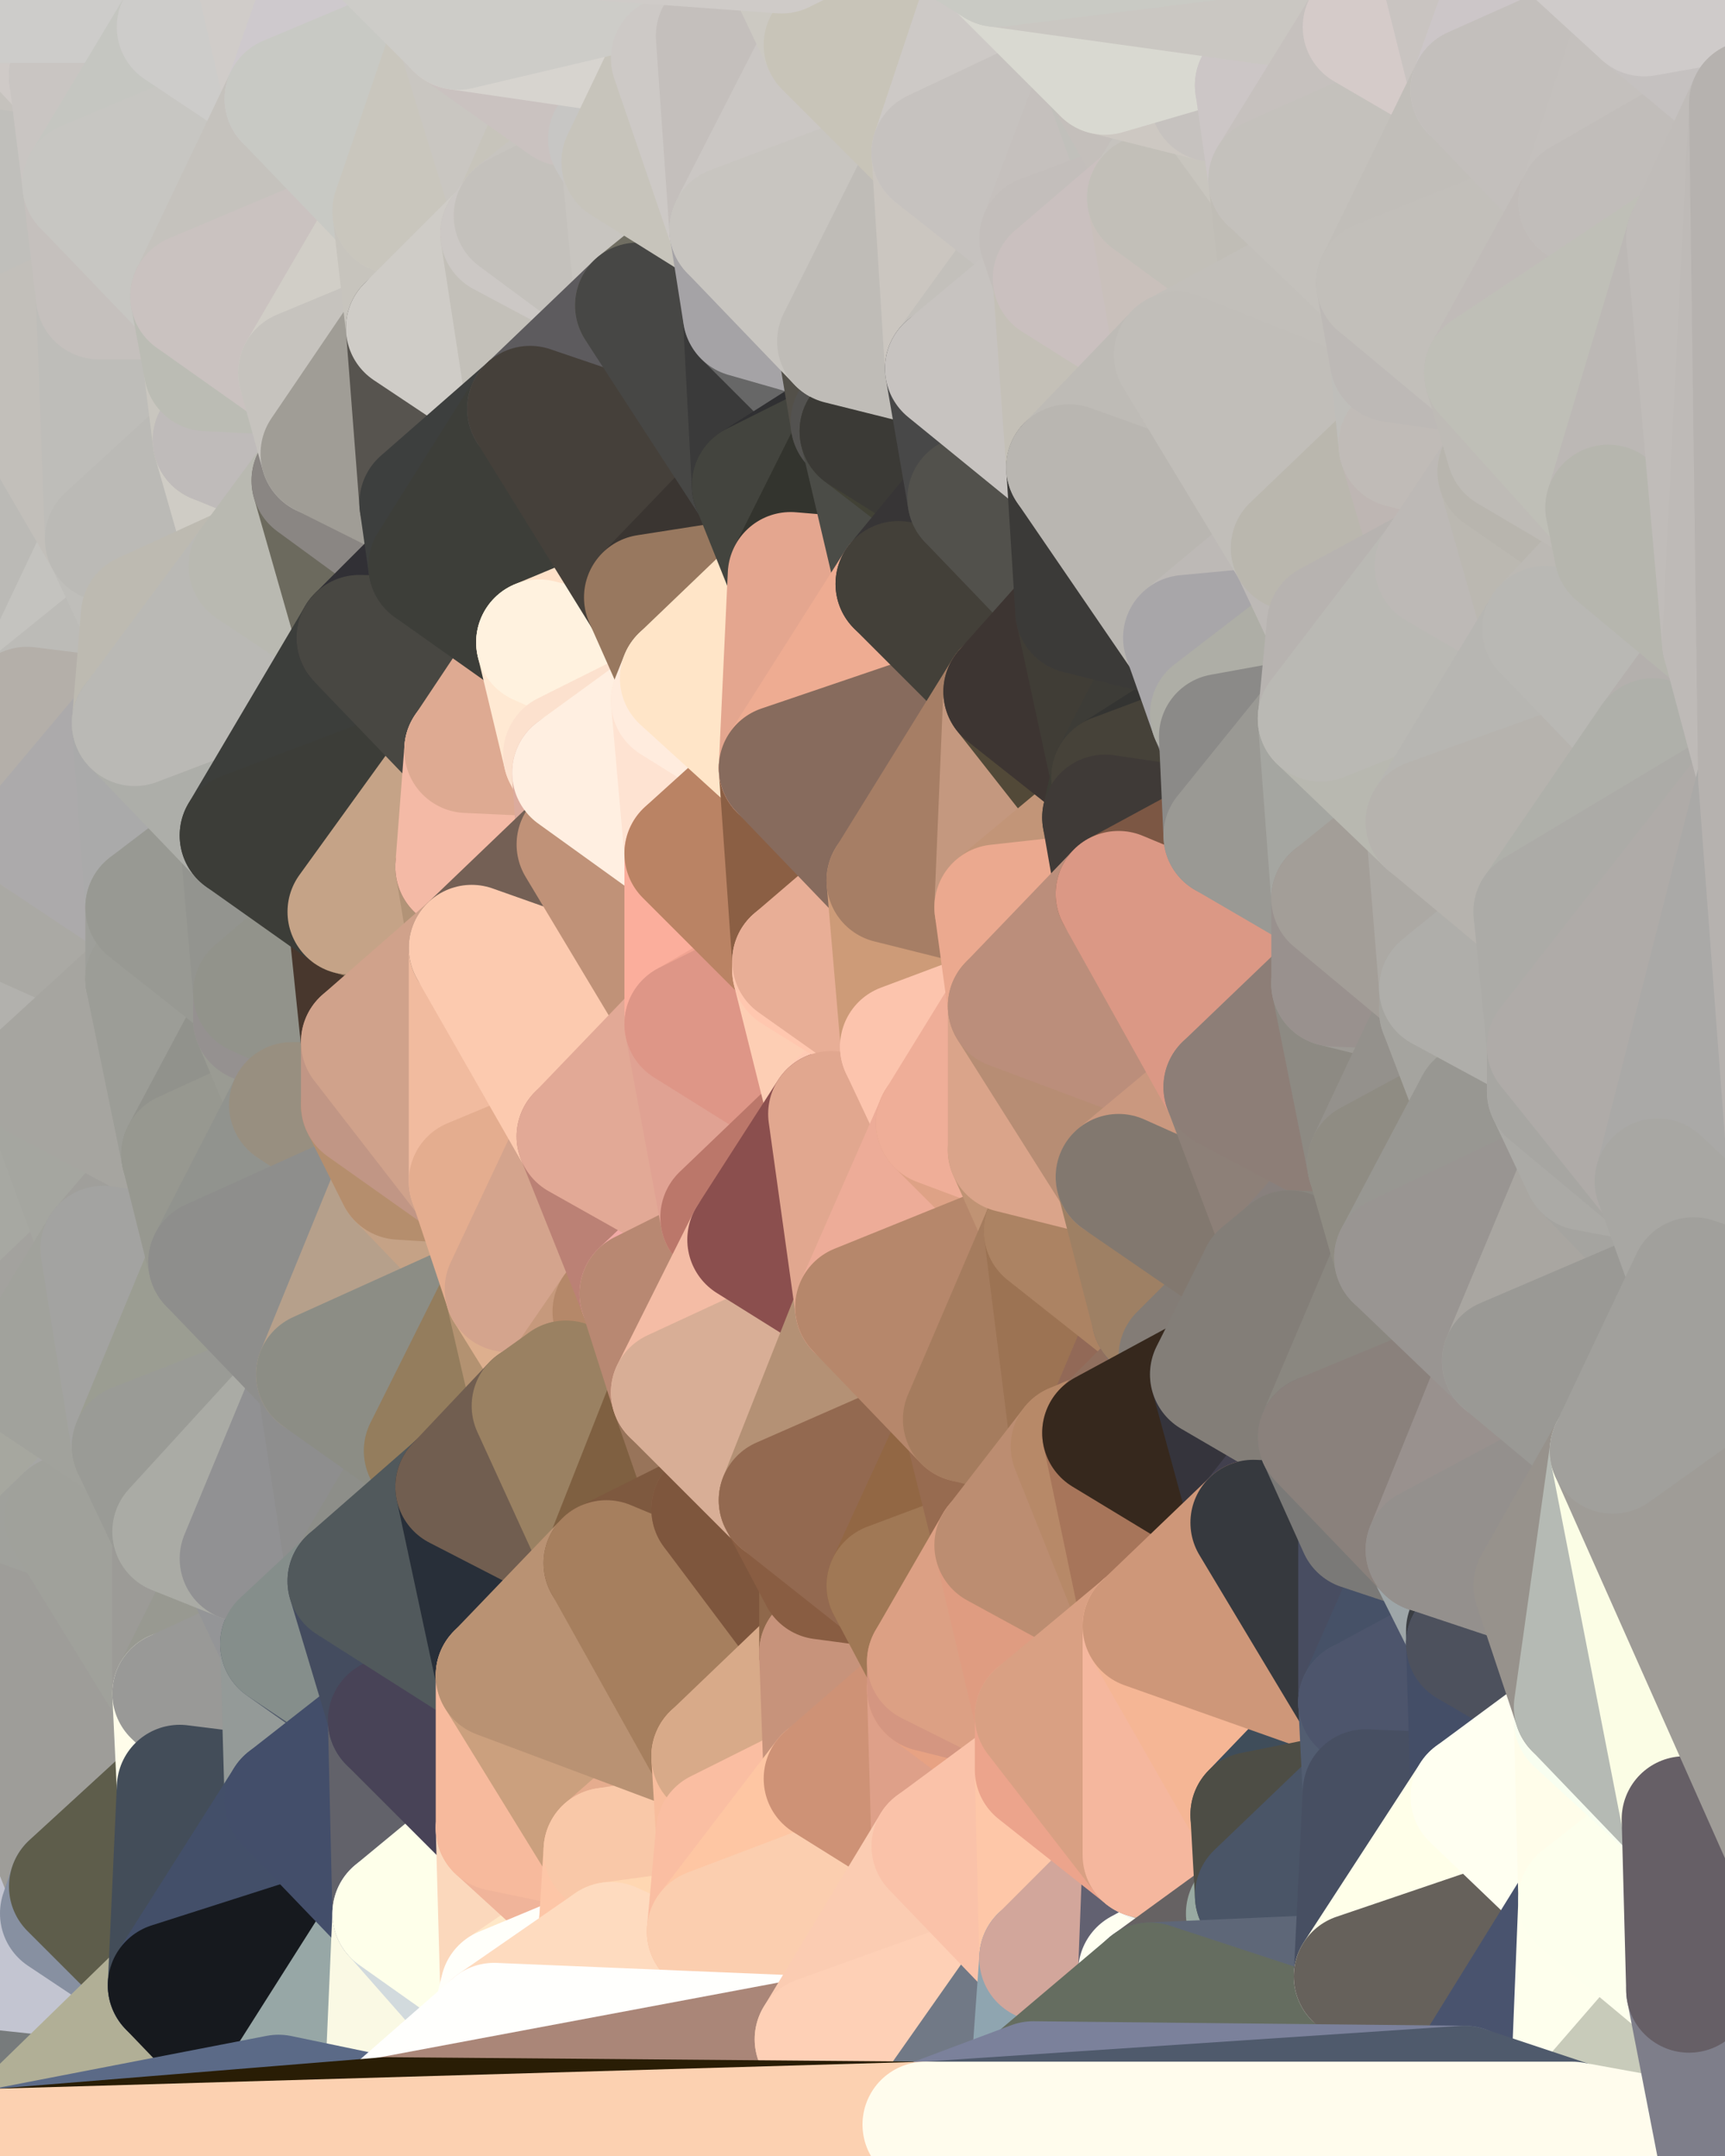 <?xml version="1.0" standalone="yes"?>
<svg width="384" height="480" xmlns="http://www.w3.org/2000/svg" version="1.1" ><rect width="100%" height="100%" fill="#333333" stroke="none"/><polygon points="-28,60 -17,317 -17,180" fill="rgba(174, 173, 168, 1)" stroke="rgba(174, 173, 168, 1)" stroke-width="28" stroke-linejoin="round"/>
		<polygon points="-17,180 -17,317 -14,197" fill="rgba(170, 169, 165, 1)" stroke="rgba(170, 169, 165, 1)" stroke-width="28" stroke-linejoin="round"/>
		<polygon points="-17,317 -9,437 -8,360" fill="rgba(160, 161, 155, 1)" stroke="rgba(160, 161, 155, 1)" stroke-width="28" stroke-linejoin="round"/>
		<polygon points="-28,60 -4,38 0,0" fill="rgba(204, 197, 191, 1)" stroke="rgba(204, 197, 191, 1)" stroke-width="28" stroke-linejoin="round"/>
		<polygon points="0,300 -17,317 6,306" fill="rgba(166, 165, 161, 1)" stroke="rgba(166, 165, 161, 1)" stroke-width="28" stroke-linejoin="round"/>
		<polygon points="-17,180 -14,197 9,186" fill="rgba(181, 178, 173, 1)" stroke="rgba(181, 178, 173, 1)" stroke-width="28" stroke-linejoin="round"/>
		<polygon points="-14,197 -17,317 9,240" fill="rgba(172, 172, 162, 1)" stroke="rgba(172, 172, 162, 1)" stroke-width="28" stroke-linejoin="round"/>
		<polygon points="-17,317 0,300 9,240" fill="rgba(166, 167, 161, 1)" stroke="rgba(166, 167, 161, 1)" stroke-width="28" stroke-linejoin="round"/>
		<polygon points="-4,38 -28,60 -1,77" fill="rgba(193, 185, 183, 1)" stroke="rgba(193, 185, 183, 1)" stroke-width="28" stroke-linejoin="round"/>
		<polygon points="-17,317 -8,360 15,338" fill="rgba(163, 162, 157, 1)" stroke="rgba(163, 162, 157, 1)" stroke-width="28" stroke-linejoin="round"/>
		<polygon points="6,158 -17,180 9,186" fill="rgba(174, 177, 166, 1)" stroke="rgba(174, 177, 166, 1)" stroke-width="28" stroke-linejoin="round"/>
		<polygon points="-9,437 14,426 16,420" fill="rgba(194, 209, 204, 1)" stroke="rgba(194, 209, 204, 1)" stroke-width="28" stroke-linejoin="round"/>
		<polygon points="0,0 -4,38 16,17" fill="rgba(199, 195, 192, 1)" stroke="rgba(199, 195, 192, 1)" stroke-width="28" stroke-linejoin="round"/>
		<polygon points="-28,60 -17,180 6,158" fill="rgba(187, 186, 182, 1)" stroke="rgba(187, 186, 182, 1)" stroke-width="28" stroke-linejoin="round"/>
		<polygon points="-1,77 -28,60 6,158" fill="rgba(191, 188, 183, 1)" stroke="rgba(191, 188, 183, 1)" stroke-width="28" stroke-linejoin="round"/>
		<polygon points="6,306 -17,317 15,338" fill="rgba(173, 174, 166, 1)" stroke="rgba(173, 174, 166, 1)" stroke-width="28" stroke-linejoin="round"/>
		<polygon points="-8,360 -9,437 16,420" fill="rgba(158, 162, 148, 1)" stroke="rgba(158, 162, 148, 1)" stroke-width="28" stroke-linejoin="round"/>
		<polygon points="16,17 -4,38 19,41" fill="rgba(197, 194, 189, 1)" stroke="rgba(197, 194, 189, 1)" stroke-width="28" stroke-linejoin="round"/>
		<polygon points="-1,77 6,158 24,120" fill="rgba(187, 186, 182, 1)" stroke="rgba(187, 186, 182, 1)" stroke-width="28" stroke-linejoin="round"/>
		<polygon points="9,240 0,300 23,278" fill="rgba(167, 168, 162, 1)" stroke="rgba(167, 168, 162, 1)" stroke-width="28" stroke-linejoin="round"/>
		<polygon points="-4,38 -1,77 22,66" fill="rgba(198, 193, 190, 1)" stroke="rgba(198, 193, 190, 1)" stroke-width="28" stroke-linejoin="round"/>
		<polygon points="19,41 -4,38 22,66" fill="rgba(192, 191, 187, 1)" stroke="rgba(192, 191, 187, 1)" stroke-width="28" stroke-linejoin="round"/>
		<polygon points="0,0 16,17 30,0" fill="rgba(207, 202, 199, 1)" stroke="rgba(207, 202, 199, 1)" stroke-width="28" stroke-linejoin="round"/>
		<polygon points="6,306 15,338 30,322" fill="rgba(166, 167, 159, 1)" stroke="rgba(166, 167, 159, 1)" stroke-width="28" stroke-linejoin="round"/>
		<polygon points="0,300 6,306 23,278" fill="rgba(163, 162, 158, 1)" stroke="rgba(163, 162, 158, 1)" stroke-width="28" stroke-linejoin="round"/>
		<polygon points="24,120 6,158 32,137" fill="rgba(196, 195, 191, 1)" stroke="rgba(196, 195, 191, 1)" stroke-width="28" stroke-linejoin="round"/>
		<polygon points="33,202 9,186 33,218" fill="rgba(169, 170, 165, 1)" stroke="rgba(169, 170, 165, 1)" stroke-width="28" stroke-linejoin="round"/>
		<polygon points="-14,197 9,240 33,218" fill="rgba(178, 177, 173, 1)" stroke="rgba(178, 177, 173, 1)" stroke-width="28" stroke-linejoin="round"/>
		<polygon points="9,186 -14,197 33,218" fill="rgba(170, 169, 164, 1)" stroke="rgba(170, 169, 164, 1)" stroke-width="28" stroke-linejoin="round"/>
		<polygon points="6,158 30,161 32,137" fill="rgba(188, 187, 183, 1)" stroke="rgba(188, 187, 183, 1)" stroke-width="28" stroke-linejoin="round"/>
		<polygon points="6,158 9,186 30,161" fill="rgba(180, 175, 169, 1)" stroke="rgba(180, 175, 169, 1)" stroke-width="28" stroke-linejoin="round"/>
		<polygon points="30,322 15,338 39,341" fill="rgba(166, 166, 164, 1)" stroke="rgba(166, 166, 164, 1)" stroke-width="28" stroke-linejoin="round"/>
		<polygon points="-9,437 0,479 38,442" fill="rgba(119, 123, 124, 1)" stroke="rgba(119, 123, 124, 1)" stroke-width="28" stroke-linejoin="round"/>
		<polygon points="14,426 -9,437 38,442" fill="rgba(195, 197, 209, 1)" stroke="rgba(195, 197, 209, 1)" stroke-width="28" stroke-linejoin="round"/>
		<polygon points="9,240 23,278 41,257" fill="rgba(165, 166, 160, 1)" stroke="rgba(165, 166, 160, 1)" stroke-width="28" stroke-linejoin="round"/>
		<polygon points="39,377 16,420 40,398" fill="rgba(197, 196, 168, 1)" stroke="rgba(197, 196, 168, 1)" stroke-width="28" stroke-linejoin="round"/>
		<polygon points="30,0 16,17 40,6" fill="rgba(192, 188, 187, 1)" stroke="rgba(192, 188, 187, 1)" stroke-width="28" stroke-linejoin="round"/>
		<polygon points="15,338 -8,360 39,377" fill="rgba(160, 161, 156, 1)" stroke="rgba(160, 161, 156, 1)" stroke-width="28" stroke-linejoin="round"/>
		<polygon points="-8,360 16,420 39,377" fill="rgba(158, 157, 153, 1)" stroke="rgba(158, 157, 153, 1)" stroke-width="28" stroke-linejoin="round"/>
		<polygon points="16,420 14,426 38,442" fill="rgba(135, 144, 161, 1)" stroke="rgba(135, 144, 161, 1)" stroke-width="28" stroke-linejoin="round"/>
		<polygon points="43,66 22,66 46,82" fill="rgba(205, 201, 200, 1)" stroke="rgba(205, 201, 200, 1)" stroke-width="28" stroke-linejoin="round"/>
		<polygon points="39,341 15,338 39,377" fill="rgba(160, 161, 155, 1)" stroke="rgba(160, 161, 155, 1)" stroke-width="28" stroke-linejoin="round"/>
		<polygon points="22,66 -1,77 24,120" fill="rgba(194, 191, 186, 1)" stroke="rgba(194, 191, 186, 1)" stroke-width="28" stroke-linejoin="round"/>
		<polygon points="46,82 24,120 48,98" fill="rgba(199, 196, 189, 1)" stroke="rgba(199, 196, 189, 1)" stroke-width="28" stroke-linejoin="round"/>
		<polygon points="41,257 23,278 47,281" fill="rgba(160, 159, 155, 1)" stroke="rgba(160, 159, 155, 1)" stroke-width="28" stroke-linejoin="round"/>
		<polygon points="22,66 24,120 46,82" fill="rgba(190, 189, 185, 1)" stroke="rgba(190, 189, 185, 1)" stroke-width="28" stroke-linejoin="round"/>
		<polygon points="19,41 22,66 43,66" fill="rgba(197, 192, 189, 1)" stroke="rgba(197, 192, 189, 1)" stroke-width="28" stroke-linejoin="round"/>
		<polygon points="33,218 9,240 41,257" fill="rgba(166, 165, 160, 1)" stroke="rgba(166, 165, 160, 1)" stroke-width="28" stroke-linejoin="round"/>
		<polygon points="30,161 9,186 33,202" fill="rgba(172, 170, 171, 1)" stroke="rgba(172, 170, 171, 1)" stroke-width="28" stroke-linejoin="round"/>
		<polygon points="23,278 6,306 30,322" fill="rgba(161, 162, 156, 1)" stroke="rgba(161, 162, 156, 1)" stroke-width="28" stroke-linejoin="round"/>
		<polygon points="30,161 33,202 54,186" fill="rgba(170, 170, 170, 1)" stroke="rgba(170, 170, 170, 1)" stroke-width="28" stroke-linejoin="round"/>
		<polygon points="23,278 30,322 47,281" fill="rgba(163, 163, 161, 1)" stroke="rgba(163, 163, 161, 1)" stroke-width="28" stroke-linejoin="round"/>
		<polygon points="24,120 32,137 56,126" fill="rgba(191, 190, 186, 1)" stroke="rgba(191, 190, 186, 1)" stroke-width="28" stroke-linejoin="round"/>
		<polygon points="16,17 19,41 40,6" fill="rgba(201, 197, 194, 1)" stroke="rgba(201, 197, 194, 1)" stroke-width="28" stroke-linejoin="round"/>
		<polygon points="33,202 33,218 57,221" fill="rgba(158, 159, 154, 1)" stroke="rgba(158, 159, 154, 1)" stroke-width="28" stroke-linejoin="round"/>
		<polygon points="33,218 57,227 57,221" fill="rgba(153, 154, 148, 1)" stroke="rgba(153, 154, 148, 1)" stroke-width="28" stroke-linejoin="round"/>
		<polygon points="33,218 41,257 57,227" fill="rgba(156, 157, 151, 1)" stroke="rgba(156, 157, 151, 1)" stroke-width="28" stroke-linejoin="round"/>
		<polygon points="48,98 24,120 56,126" fill="rgba(187, 186, 182, 1)" stroke="rgba(187, 186, 182, 1)" stroke-width="28" stroke-linejoin="round"/>
		<polygon points="30,0 40,6 54,-21" fill="rgba(205, 204, 200, 1)" stroke="rgba(205, 204, 200, 1)" stroke-width="28" stroke-linejoin="round"/>
		<polygon points="0,0 30,0 54,-21" fill="rgba(205, 204, 202, 1)" stroke="rgba(205, 204, 202, 1)" stroke-width="28" stroke-linejoin="round"/>
		<polygon points="39,341 39,377 54,347" fill="rgba(156, 155, 151, 1)" stroke="rgba(156, 155, 151, 1)" stroke-width="28" stroke-linejoin="round"/>
		<polygon points="16,420 38,442 40,398" fill="rgba(94, 93, 75, 1)" stroke="rgba(94, 93, 75, 1)" stroke-width="28" stroke-linejoin="round"/>
		<polygon points="38,442 0,479 62,467" fill="rgba(177, 175, 150, 1)" stroke="rgba(177, 175, 150, 1)" stroke-width="28" stroke-linejoin="round"/>
		<polygon points="54,347 39,377 63,366" fill="rgba(152, 153, 145, 1)" stroke="rgba(152, 153, 145, 1)" stroke-width="28" stroke-linejoin="round"/>
		<polygon points="57,227 41,257 65,246" fill="rgba(145, 146, 140, 1)" stroke="rgba(145, 146, 140, 1)" stroke-width="28" stroke-linejoin="round"/>
		<polygon points="40,6 19,41 64,22" fill="rgba(197, 198, 193, 1)" stroke="rgba(197, 198, 193, 1)" stroke-width="28" stroke-linejoin="round"/>
		<polygon points="46,82 48,98 67,83" fill="rgba(201, 198, 191, 1)" stroke="rgba(201, 198, 191, 1)" stroke-width="28" stroke-linejoin="round"/>
		<polygon points="54,186 33,202 57,221" fill="rgba(152, 153, 147, 1)" stroke="rgba(152, 153, 147, 1)" stroke-width="28" stroke-linejoin="round"/>
		<polygon points="48,98 56,126 70,107" fill="rgba(207, 204, 197, 1)" stroke="rgba(207, 204, 197, 1)" stroke-width="28" stroke-linejoin="round"/>
		<polygon points="47,281 30,322 71,306" fill="rgba(155, 157, 146, 1)" stroke="rgba(155, 157, 146, 1)" stroke-width="28" stroke-linejoin="round"/>
		<polygon points="19,41 43,66 64,22" fill="rgba(199, 198, 194, 1)" stroke="rgba(199, 198, 194, 1)" stroke-width="28" stroke-linejoin="round"/>
		<polygon points="39,377 40,398 64,401" fill="rgba(255, 253, 234, 1)" stroke="rgba(255, 253, 234, 1)" stroke-width="28" stroke-linejoin="round"/>
		<polygon points="67,83 48,98 72,101" fill="rgba(191, 188, 181, 1)" stroke="rgba(191, 188, 181, 1)" stroke-width="28" stroke-linejoin="round"/>
		<polygon points="48,98 70,107 72,101" fill="rgba(191, 187, 186, 1)" stroke="rgba(191, 187, 186, 1)" stroke-width="28" stroke-linejoin="round"/>
		<polygon points="30,322 39,341 71,306" fill="rgba(154, 155, 150, 1)" stroke="rgba(154, 155, 150, 1)" stroke-width="28" stroke-linejoin="round"/>
		<polygon points="43,66 46,82 67,83" fill="rgba(187, 188, 180, 1)" stroke="rgba(187, 188, 180, 1)" stroke-width="28" stroke-linejoin="round"/>
		<polygon points="63,366 39,377 64,401" fill="rgba(153, 153, 151, 1)" stroke="rgba(153, 153, 151, 1)" stroke-width="28" stroke-linejoin="round"/>
		<polygon points="40,398 38,442 64,401" fill="rgba(67, 77, 89, 1)" stroke="rgba(67, 77, 89, 1)" stroke-width="28" stroke-linejoin="round"/>
		<polygon points="32,137 30,161 56,126" fill="rgba(189, 186, 177, 1)" stroke="rgba(189, 186, 177, 1)" stroke-width="28" stroke-linejoin="round"/>
		<polygon points="54,186 57,221 78,203" fill="rgba(147, 148, 143, 1)" stroke="rgba(147, 148, 143, 1)" stroke-width="28" stroke-linejoin="round"/>
		<polygon points="54,347 63,366 78,352" fill="rgba(148, 149, 151, 1)" stroke="rgba(148, 149, 151, 1)" stroke-width="28" stroke-linejoin="round"/>
		<polygon points="39,341 54,347 71,306" fill="rgba(170, 171, 165, 1)" stroke="rgba(170, 171, 165, 1)" stroke-width="28" stroke-linejoin="round"/>
		<polygon points="41,257 47,281 65,246" fill="rgba(151, 152, 144, 1)" stroke="rgba(151, 152, 144, 1)" stroke-width="28" stroke-linejoin="round"/>
		<polygon points="57,227 65,246 81,232" fill="rgba(154, 155, 147, 1)" stroke="rgba(154, 155, 147, 1)" stroke-width="28" stroke-linejoin="round"/>
		<polygon points="65,246 81,246 81,232" fill="rgba(160, 145, 142, 1)" stroke="rgba(160, 145, 142, 1)" stroke-width="28" stroke-linejoin="round"/>
		<polygon points="57,221 57,227 81,232" fill="rgba(149, 145, 144, 1)" stroke="rgba(149, 145, 144, 1)" stroke-width="28" stroke-linejoin="round"/>
		<polygon points="30,161 54,186 80,142" fill="rgba(173, 174, 169, 1)" stroke="rgba(173, 174, 169, 1)" stroke-width="28" stroke-linejoin="round"/>
		<polygon points="56,126 30,161 80,142" fill="rgba(186, 185, 181, 1)" stroke="rgba(186, 185, 181, 1)" stroke-width="28" stroke-linejoin="round"/>
		<polygon points="54,-21 40,6 64,22" fill="rgba(205, 204, 202, 1)" stroke="rgba(205, 204, 202, 1)" stroke-width="28" stroke-linejoin="round"/>
		<polygon points="54,-21 64,22 78,-18" fill="rgba(208, 204, 201, 1)" stroke="rgba(208, 204, 201, 1)" stroke-width="28" stroke-linejoin="round"/>
		<polygon points="63,366 64,401 87,383" fill="rgba(148, 154, 152, 1)" stroke="rgba(148, 154, 152, 1)" stroke-width="28" stroke-linejoin="round"/>
		<polygon points="87,382 63,366 87,383" fill="rgba(80, 89, 106, 1)" stroke="rgba(80, 89, 106, 1)" stroke-width="28" stroke-linejoin="round"/>
		<polygon points="64,401 38,442 88,426" fill="rgba(67, 79, 105, 1)" stroke="rgba(67, 79, 105, 1)" stroke-width="28" stroke-linejoin="round"/>
		<polygon points="64,22 43,66 88,47" fill="rgba(197, 194, 189, 1)" stroke="rgba(197, 194, 189, 1)" stroke-width="28" stroke-linejoin="round"/>
		<polygon points="78,203 57,221 81,232" fill="rgba(146, 147, 139, 1)" stroke="rgba(146, 147, 139, 1)" stroke-width="28" stroke-linejoin="round"/>
		<polygon points="65,246 47,281 89,262" fill="rgba(145, 147, 142, 1)" stroke="rgba(145, 147, 142, 1)" stroke-width="28" stroke-linejoin="round"/>
		<polygon points="81,246 65,246 89,262" fill="rgba(152, 143, 128, 1)" stroke="rgba(152, 143, 128, 1)" stroke-width="28" stroke-linejoin="round"/>
		<polygon points="43,66 67,83 88,47" fill="rgba(202, 194, 192, 1)" stroke="rgba(202, 194, 192, 1)" stroke-width="28" stroke-linejoin="round"/>
		<polygon points="38,442 62,467 88,426" fill="rgba(22, 25, 30, 1)" stroke="rgba(22, 25, 30, 1)" stroke-width="28" stroke-linejoin="round"/>
		<polygon points="70,107 56,126 80,142" fill="rgba(185, 185, 177, 1)" stroke="rgba(185, 185, 177, 1)" stroke-width="28" stroke-linejoin="round"/>
		<polygon points="71,306 54,347 78,352" fill="rgba(145, 145, 147, 1)" stroke="rgba(145, 145, 147, 1)" stroke-width="28" stroke-linejoin="round"/>
		<polygon points="72,101 70,107 94,112" fill="rgba(191, 188, 183, 1)" stroke="rgba(191, 188, 183, 1)" stroke-width="28" stroke-linejoin="round"/>
		<polygon points="88,47 67,83 91,73" fill="rgba(209, 206, 199, 1)" stroke="rgba(209, 206, 199, 1)" stroke-width="28" stroke-linejoin="round"/>
		<polygon points="71,306 78,352 95,323" fill="rgba(142, 142, 142, 1)" stroke="rgba(142, 142, 142, 1)" stroke-width="28" stroke-linejoin="round"/>
		<polygon points="78,352 63,366 87,382" fill="rgba(133, 142, 139, 1)" stroke="rgba(133, 142, 139, 1)" stroke-width="28" stroke-linejoin="round"/>
		<polygon points="70,107 80,142 96,126" fill="rgba(108, 106, 94, 1)" stroke="rgba(108, 106, 94, 1)" stroke-width="28" stroke-linejoin="round"/>
		<polygon points="94,112 70,107 96,126" fill="rgba(138, 134, 131, 1)" stroke="rgba(138, 134, 131, 1)" stroke-width="28" stroke-linejoin="round"/>
		<polygon points="67,83 72,101 91,73" fill="rgba(198, 195, 190, 1)" stroke="rgba(198, 195, 190, 1)" stroke-width="28" stroke-linejoin="round"/>
		<polygon points="47,281 71,306 89,262" fill="rgba(142, 142, 140, 1)" stroke="rgba(142, 142, 140, 1)" stroke-width="28" stroke-linejoin="round"/>
		<polygon points="78,-18 64,22 102,6" fill="rgba(206, 201, 205, 1)" stroke="rgba(206, 201, 205, 1)" stroke-width="28" stroke-linejoin="round"/>
		<polygon points="95,323 78,352 102,331" fill="rgba(141, 142, 137, 1)" stroke="rgba(141, 142, 137, 1)" stroke-width="28" stroke-linejoin="round"/>
		<polygon points="62,467 86,472 88,426" fill="rgba(151, 167, 166, 1)" stroke="rgba(151, 167, 166, 1)" stroke-width="28" stroke-linejoin="round"/>
		<polygon points="80,142 54,186 104,167" fill="rgba(60, 62, 59, 1)" stroke="rgba(60, 62, 59, 1)" stroke-width="28" stroke-linejoin="round"/>
		<polygon points="78,203 81,232 105,211" fill="rgba(72, 55, 45, 1)" stroke="rgba(72, 55, 45, 1)" stroke-width="28" stroke-linejoin="round"/>
		<polygon points="102,193 78,203 105,211" fill="rgba(146, 121, 91, 1)" stroke="rgba(146, 121, 91, 1)" stroke-width="28" stroke-linejoin="round"/>
		<polygon points="54,186 78,203 104,167" fill="rgba(60, 61, 56, 1)" stroke="rgba(60, 61, 56, 1)" stroke-width="28" stroke-linejoin="round"/>
		<polygon points="78,203 102,193 104,167" fill="rgba(197, 163, 135, 1)" stroke="rgba(197, 163, 135, 1)" stroke-width="28" stroke-linejoin="round"/>
		<polygon points="91,73 72,101 94,112" fill="rgba(160, 157, 150, 1)" stroke="rgba(160, 157, 150, 1)" stroke-width="28" stroke-linejoin="round"/>
		<polygon points="87,383 64,401 88,426" fill="rgba(67, 78, 106, 1)" stroke="rgba(67, 78, 106, 1)" stroke-width="28" stroke-linejoin="round"/>
		<polygon points="88,426 86,472 110,451" fill="rgba(250, 249, 228, 1)" stroke="rgba(250, 249, 228, 1)" stroke-width="28" stroke-linejoin="round"/>
		<polygon points="64,22 88,47 102,6" fill="rgba(200, 201, 196, 1)" stroke="rgba(200, 201, 196, 1)" stroke-width="28" stroke-linejoin="round"/>
		<polygon points="87,383 88,426 111,407" fill="rgba(98, 98, 106, 1)" stroke="rgba(98, 98, 106, 1)" stroke-width="28" stroke-linejoin="round"/>
		<polygon points="88,426 110,451 112,443" fill="rgba(210, 218, 221, 1)" stroke="rgba(210, 218, 221, 1)" stroke-width="28" stroke-linejoin="round"/>
		<polygon points="89,262 71,306 113,287" fill="rgba(182, 160, 139, 1)" stroke="rgba(182, 160, 139, 1)" stroke-width="28" stroke-linejoin="round"/>
		<polygon points="105,263 89,262 113,287" fill="rgba(197, 162, 134, 1)" stroke="rgba(197, 162, 134, 1)" stroke-width="28" stroke-linejoin="round"/>
		<polygon points="88,47 91,73 112,52" fill="rgba(199, 196, 189, 1)" stroke="rgba(199, 196, 189, 1)" stroke-width="28" stroke-linejoin="round"/>
		<polygon points="87,382 87,383 111,373" fill="rgba(68, 74, 96, 1)" stroke="rgba(68, 74, 96, 1)" stroke-width="28" stroke-linejoin="round"/>
		<polygon points="78,352 87,382 111,373" fill="rgba(68, 76, 95, 1)" stroke="rgba(68, 76, 95, 1)" stroke-width="28" stroke-linejoin="round"/>
		<polygon points="81,246 89,262 105,263" fill="rgba(181, 142, 109, 1)" stroke="rgba(181, 142, 109, 1)" stroke-width="28" stroke-linejoin="round"/>
		<polygon points="88,47 112,52 115,48" fill="rgba(204, 201, 194, 1)" stroke="rgba(204, 201, 194, 1)" stroke-width="28" stroke-linejoin="round"/>
		<polygon points="71,306 95,323 113,287" fill="rgba(140, 141, 133, 1)" stroke="rgba(140, 141, 133, 1)" stroke-width="28" stroke-linejoin="round"/>
		<polygon points="91,73 94,112 118,91" fill="rgba(87, 84, 79, 1)" stroke="rgba(87, 84, 79, 1)" stroke-width="28" stroke-linejoin="round"/>
		<polygon points="96,126 80,142 120,143" fill="rgba(49, 48, 53, 1)" stroke="rgba(49, 48, 53, 1)" stroke-width="28" stroke-linejoin="round"/>
		<polygon points="80,142 104,167 120,143" fill="rgba(72, 71, 66, 1)" stroke="rgba(72, 71, 66, 1)" stroke-width="28" stroke-linejoin="round"/>
		<polygon points="95,323 102,331 119,313" fill="rgba(136, 137, 121, 1)" stroke="rgba(136, 137, 121, 1)" stroke-width="28" stroke-linejoin="round"/>
		<polygon points="113,287 95,323 119,313" fill="rgba(148, 125, 93, 1)" stroke="rgba(148, 125, 93, 1)" stroke-width="28" stroke-linejoin="round"/>
		<polygon points="102,6 88,47 115,48" fill="rgba(201, 198, 189, 1)" stroke="rgba(201, 198, 189, 1)" stroke-width="28" stroke-linejoin="round"/>
		<polygon points="111,407 88,426 112,443" fill="rgba(254, 255, 234, 1)" stroke="rgba(254, 255, 234, 1)" stroke-width="28" stroke-linejoin="round"/>
		<polygon points="87,383 111,407 111,373" fill="rgba(72, 67, 87, 1)" stroke="rgba(72, 67, 87, 1)" stroke-width="28" stroke-linejoin="round"/>
		<polygon points="102,331 78,352 111,373" fill="rgba(81, 89, 92, 1)" stroke="rgba(81, 89, 92, 1)" stroke-width="28" stroke-linejoin="round"/>
		<polygon points="102,6 115,48 126,23" fill="rgba(201, 198, 193, 1)" stroke="rgba(201, 198, 193, 1)" stroke-width="28" stroke-linejoin="round"/>
		<polygon points="126,168 104,167 128,172" fill="rgba(254, 213, 181, 1)" stroke="rgba(254, 213, 181, 1)" stroke-width="28" stroke-linejoin="round"/>
		<polygon points="113,287 119,313 126,308" fill="rgba(179, 146, 113, 1)" stroke="rgba(179, 146, 113, 1)" stroke-width="28" stroke-linejoin="round"/>
		<polygon points="81,232 81,246 105,263" fill="rgba(193, 150, 133, 1)" stroke="rgba(193, 150, 133, 1)" stroke-width="28" stroke-linejoin="round"/>
		<polygon points="102,193 105,211 129,188" fill="rgba(178, 147, 119, 1)" stroke="rgba(178, 147, 119, 1)" stroke-width="28" stroke-linejoin="round"/>
		<polygon points="128,172 102,193 129,188" fill="rgba(113, 86, 75, 1)" stroke="rgba(113, 86, 75, 1)" stroke-width="28" stroke-linejoin="round"/>
		<polygon points="104,167 102,193 128,172" fill="rgba(244, 186, 166, 1)" stroke="rgba(244, 186, 166, 1)" stroke-width="28" stroke-linejoin="round"/>
		<polygon points="120,143 104,167 126,168" fill="rgba(222, 170, 146, 1)" stroke="rgba(222, 170, 146, 1)" stroke-width="28" stroke-linejoin="round"/>
		<polygon points="112,52 91,73 118,91" fill="rgba(207, 204, 199, 1)" stroke="rgba(207, 204, 199, 1)" stroke-width="28" stroke-linejoin="round"/>
		<polygon points="81,232 105,263 105,211" fill="rgba(208, 162, 139, 1)" stroke="rgba(208, 162, 139, 1)" stroke-width="28" stroke-linejoin="round"/>
		<polygon points="111,407 112,443 134,428" fill="rgba(251, 216, 188, 1)" stroke="rgba(251, 216, 188, 1)" stroke-width="28" stroke-linejoin="round"/>
		<polygon points="105,211 105,263 129,253" fill="rgba(241, 187, 159, 1)" stroke="rgba(241, 187, 159, 1)" stroke-width="28" stroke-linejoin="round"/>
		<polygon points="102,331 111,373 135,348" fill="rgba(40, 47, 57, 1)" stroke="rgba(40, 47, 57, 1)" stroke-width="28" stroke-linejoin="round"/>
		<polygon points="134,428 112,443 136,433" fill="rgba(255, 232, 200, 1)" stroke="rgba(255, 232, 200, 1)" stroke-width="28" stroke-linejoin="round"/>
		<polygon points="111,407 134,428 135,412" fill="rgba(240, 180, 154, 1)" stroke="rgba(240, 180, 154, 1)" stroke-width="28" stroke-linejoin="round"/>
		<polygon points="113,287 126,308 137,292" fill="rgba(221, 175, 142, 1)" stroke="rgba(221, 175, 142, 1)" stroke-width="28" stroke-linejoin="round"/>
		<polygon points="126,23 115,48 136,31" fill="rgba(199, 196, 187, 1)" stroke="rgba(199, 196, 187, 1)" stroke-width="28" stroke-linejoin="round"/>
		<polygon points="136,31 115,48 139,36" fill="rgba(199, 196, 191, 1)" stroke="rgba(199, 196, 191, 1)" stroke-width="28" stroke-linejoin="round"/>
		<polygon points="119,313 102,331 135,348" fill="rgba(113, 94, 80, 1)" stroke="rgba(113, 94, 80, 1)" stroke-width="28" stroke-linejoin="round"/>
		<polygon points="105,263 113,287 129,253" fill="rgba(228, 173, 143, 1)" stroke="rgba(228, 173, 143, 1)" stroke-width="28" stroke-linejoin="round"/>
		<polygon points="112,52 118,91 142,68" fill="rgba(195, 192, 185, 1)" stroke="rgba(195, 192, 185, 1)" stroke-width="28" stroke-linejoin="round"/>
		<polygon points="115,48 112,52 142,68" fill="rgba(204, 200, 197, 1)" stroke="rgba(204, 200, 197, 1)" stroke-width="28" stroke-linejoin="round"/>
		<polygon points="94,112 96,126 118,91" fill="rgba(61, 63, 62, 1)" stroke="rgba(61, 63, 62, 1)" stroke-width="28" stroke-linejoin="round"/>
		<polygon points="118,91 120,143 144,133" fill="rgba(89, 87, 88, 1)" stroke="rgba(89, 87, 88, 1)" stroke-width="28" stroke-linejoin="round"/>
		<polygon points="129,253 137,292 143,288" fill="rgba(147, 101, 78, 1)" stroke="rgba(147, 101, 78, 1)" stroke-width="28" stroke-linejoin="round"/>
		<polygon points="129,253 113,287 137,292" fill="rgba(212, 164, 141, 1)" stroke="rgba(212, 164, 141, 1)" stroke-width="28" stroke-linejoin="round"/>
		<polygon points="112,443 110,451 136,433" fill="rgba(255, 255, 250, 1)" stroke="rgba(255, 255, 250, 1)" stroke-width="28" stroke-linejoin="round"/>
		<polygon points="118,91 96,126 120,143" fill="rgba(61, 62, 57, 1)" stroke="rgba(61, 62, 57, 1)" stroke-width="28" stroke-linejoin="round"/>
		<polygon points="137,292 126,308 150,310" fill="rgba(198, 153, 124, 1)" stroke="rgba(198, 153, 124, 1)" stroke-width="28" stroke-linejoin="round"/>
		<polygon points="120,143 126,168 150,156" fill="rgba(255, 233, 211, 1)" stroke="rgba(255, 233, 211, 1)" stroke-width="28" stroke-linejoin="round"/>
		<polygon points="126,23 136,31 150,13" fill="rgba(203, 199, 198, 1)" stroke="rgba(203, 199, 198, 1)" stroke-width="28" stroke-linejoin="round"/>
		<polygon points="139,36 115,48 142,68" fill="rgba(196, 193, 188, 1)" stroke="rgba(196, 193, 188, 1)" stroke-width="28" stroke-linejoin="round"/>
		<polygon points="111,373 111,407 135,412" fill="rgba(247, 186, 157, 1)" stroke="rgba(247, 186, 157, 1)" stroke-width="28" stroke-linejoin="round"/>
		<polygon points="144,133 120,143 152,151" fill="rgba(255, 225, 200, 1)" stroke="rgba(255, 225, 200, 1)" stroke-width="28" stroke-linejoin="round"/>
		<polygon points="120,143 150,156 152,151" fill="rgba(255, 242, 223, 1)" stroke="rgba(255, 242, 223, 1)" stroke-width="28" stroke-linejoin="round"/>
		<polygon points="126,168 128,172 150,156" fill="rgba(252, 225, 206, 1)" stroke="rgba(252, 225, 206, 1)" stroke-width="28" stroke-linejoin="round"/>
		<polygon points="128,172 129,188 153,190" fill="rgba(220, 171, 157, 1)" stroke="rgba(220, 171, 157, 1)" stroke-width="28" stroke-linejoin="round"/>
		<polygon points="129,188 105,211 153,228" fill="rgba(116, 96, 85, 1)" stroke="rgba(116, 96, 85, 1)" stroke-width="28" stroke-linejoin="round"/>
		<polygon points="105,211 129,253 153,228" fill="rgba(252, 202, 175, 1)" stroke="rgba(252, 202, 175, 1)" stroke-width="28" stroke-linejoin="round"/>
		<polygon points="126,308 135,348 150,310" fill="rgba(166, 139, 112, 1)" stroke="rgba(166, 139, 112, 1)" stroke-width="28" stroke-linejoin="round"/>
		<polygon points="143,288 137,292 150,310" fill="rgba(181, 136, 105, 1)" stroke="rgba(181, 136, 105, 1)" stroke-width="28" stroke-linejoin="round"/>
		<polygon points="102,6 126,23 150,13" fill="rgba(202, 194, 192, 1)" stroke="rgba(202, 194, 192, 1)" stroke-width="28" stroke-linejoin="round"/>
		<polygon points="126,308 119,313 135,348" fill="rgba(154, 129, 98, 1)" stroke="rgba(154, 129, 98, 1)" stroke-width="28" stroke-linejoin="round"/>
		<polygon points="134,428 136,433 158,430" fill="rgba(251, 215, 179, 1)" stroke="rgba(251, 215, 179, 1)" stroke-width="28" stroke-linejoin="round"/>
		<polygon points="111,373 135,412 159,391" fill="rgba(203, 160, 126, 1)" stroke="rgba(203, 160, 126, 1)" stroke-width="28" stroke-linejoin="round"/>
		<polygon points="150,310 135,348 159,336" fill="rgba(127, 96, 65, 1)" stroke="rgba(127, 96, 65, 1)" stroke-width="28" stroke-linejoin="round"/>
		<polygon points="129,253 143,288 161,271" fill="rgba(187, 129, 117, 1)" stroke="rgba(187, 129, 117, 1)" stroke-width="28" stroke-linejoin="round"/>
		<polygon points="159,391 135,412 160,408" fill="rgba(229, 172, 142, 1)" stroke="rgba(229, 172, 142, 1)" stroke-width="28" stroke-linejoin="round"/>
		<polygon points="135,412 134,428 158,430" fill="rgba(253, 198, 167, 1)" stroke="rgba(253, 198, 167, 1)" stroke-width="28" stroke-linejoin="round"/>
		<polygon points="129,188 153,228 153,190" fill="rgba(192, 146, 120, 1)" stroke="rgba(192, 146, 120, 1)" stroke-width="28" stroke-linejoin="round"/>
		<polygon points="136,31 139,36 150,13" fill="rgba(199, 198, 196, 1)" stroke="rgba(199, 198, 196, 1)" stroke-width="28" stroke-linejoin="round"/>
		<polygon points="139,36 142,68 163,51" fill="rgba(200, 197, 192, 1)" stroke="rgba(200, 197, 192, 1)" stroke-width="28" stroke-linejoin="round"/>
		<polygon points="135,412 158,430 160,408" fill="rgba(249, 200, 168, 1)" stroke="rgba(249, 200, 168, 1)" stroke-width="28" stroke-linejoin="round"/>
		<polygon points="135,348 111,373 159,391" fill="rgba(185, 146, 115, 1)" stroke="rgba(185, 146, 115, 1)" stroke-width="28" stroke-linejoin="round"/>
		<polygon points="150,156 128,172 153,190" fill="rgba(255, 239, 225, 1)" stroke="rgba(255, 239, 225, 1)" stroke-width="28" stroke-linejoin="round"/>
		<polygon points="62,467 0,479 86,472" fill="rgba(91, 106, 135, 1)" stroke="rgba(91, 106, 135, 1)" stroke-width="28" stroke-linejoin="round"/>
		<polygon points="142,68 118,91 168,108" fill="rgba(93, 91, 94, 1)" stroke="rgba(93, 91, 94, 1)" stroke-width="28" stroke-linejoin="round"/>
		<polygon points="118,91 144,133 168,108" fill="rgba(69, 64, 58, 1)" stroke="rgba(69, 64, 58, 1)" stroke-width="28" stroke-linejoin="round"/>
		<polygon points="161,271 143,288 167,276" fill="rgba(241, 170, 166, 1)" stroke="rgba(241, 170, 166, 1)" stroke-width="28" stroke-linejoin="round"/>
		<polygon points="163,51 142,68 166,70" fill="rgba(112, 110, 98, 1)" stroke="rgba(112, 110, 98, 1)" stroke-width="28" stroke-linejoin="round"/>
		<polygon points="150,13 160,8 174,-11" fill="rgba(202, 197, 191, 1)" stroke="rgba(202, 197, 191, 1)" stroke-width="28" stroke-linejoin="round"/>
		<polygon points="150,156 153,190 174,171" fill="rgba(254, 227, 210, 1)" stroke="rgba(254, 227, 210, 1)" stroke-width="28" stroke-linejoin="round"/>
		<polygon points="153,228 129,253 161,271" fill="rgba(226, 169, 150, 1)" stroke="rgba(226, 169, 150, 1)" stroke-width="28" stroke-linejoin="round"/>
		<polygon points="168,108 144,133 176,128" fill="rgba(58, 53, 49, 1)" stroke="rgba(58, 53, 49, 1)" stroke-width="28" stroke-linejoin="round"/>
		<polygon points="166,70 142,68 168,108" fill="rgba(71, 71, 69, 1)" stroke="rgba(71, 71, 69, 1)" stroke-width="28" stroke-linejoin="round"/>
		<polygon points="153,190 153,228 177,214" fill="rgba(251, 174, 156, 1)" stroke="rgba(251, 174, 156, 1)" stroke-width="28" stroke-linejoin="round"/>
		<polygon points="153,228 177,216 177,214" fill="rgba(240, 163, 145, 1)" stroke="rgba(240, 163, 145, 1)" stroke-width="28" stroke-linejoin="round"/>
		<polygon points="144,133 152,151 176,128" fill="rgba(152, 120, 95, 1)" stroke="rgba(152, 120, 95, 1)" stroke-width="28" stroke-linejoin="round"/>
		<polygon points="150,310 159,336 174,334" fill="rgba(152, 116, 90, 1)" stroke="rgba(152, 116, 90, 1)" stroke-width="28" stroke-linejoin="round"/>
		<polygon points="102,6 150,13 174,-11" fill="rgba(215, 212, 207, 1)" stroke="rgba(215, 212, 207, 1)" stroke-width="28" stroke-linejoin="round"/>
		<polygon points="152,151 150,156 174,171" fill="rgba(255, 236, 222, 1)" stroke="rgba(255, 236, 222, 1)" stroke-width="28" stroke-linejoin="round"/>
		<polygon points="143,288 150,310 167,276" fill="rgba(184, 136, 114, 1)" stroke="rgba(184, 136, 114, 1)" stroke-width="28" stroke-linejoin="round"/>
		<polygon points="150,13 139,36 163,51" fill="rgba(199, 196, 187, 1)" stroke="rgba(199, 196, 187, 1)" stroke-width="28" stroke-linejoin="round"/>
		<polygon points="158,430 136,433 182,454" fill="rgba(255, 215, 178, 1)" stroke="rgba(255, 215, 178, 1)" stroke-width="28" stroke-linejoin="round"/>
		<polygon points="159,336 135,348 183,368" fill="rgba(126, 89, 63, 1)" stroke="rgba(126, 89, 63, 1)" stroke-width="28" stroke-linejoin="round"/>
		<polygon points="135,348 159,391 183,368" fill="rgba(166, 127, 94, 1)" stroke="rgba(166, 127, 94, 1)" stroke-width="28" stroke-linejoin="round"/>
		<polygon points="174,334 159,336 183,351" fill="rgba(144, 104, 78, 1)" stroke="rgba(144, 104, 78, 1)" stroke-width="28" stroke-linejoin="round"/>
		<polygon points="159,391 160,408 184,396" fill="rgba(248, 189, 157, 1)" stroke="rgba(248, 189, 157, 1)" stroke-width="28" stroke-linejoin="round"/>
		<polygon points="183,351 159,336 183,368" fill="rgba(126, 86, 61, 1)" stroke="rgba(126, 86, 61, 1)" stroke-width="28" stroke-linejoin="round"/>
		<polygon points="78,-18 102,6 174,-11" fill="rgba(205, 204, 200, 1)" stroke="rgba(205, 204, 200, 1)" stroke-width="28" stroke-linejoin="round"/>
		<polygon points="153,228 161,271 185,248" fill="rgba(224, 162, 147, 1)" stroke="rgba(224, 162, 147, 1)" stroke-width="28" stroke-linejoin="round"/>
		<polygon points="174,-11 160,8 184,10" fill="rgba(206, 201, 195, 1)" stroke="rgba(206, 201, 195, 1)" stroke-width="28" stroke-linejoin="round"/>
		<polygon points="160,8 150,13 163,51" fill="rgba(205, 201, 198, 1)" stroke="rgba(205, 201, 198, 1)" stroke-width="28" stroke-linejoin="round"/>
		<polygon points="136,433 110,451 182,454" fill="rgba(254, 219, 191, 1)" stroke="rgba(254, 219, 191, 1)" stroke-width="28" stroke-linejoin="round"/>
		<polygon points="166,70 168,108 190,94" fill="rgba(58, 58, 58, 1)" stroke="rgba(58, 58, 58, 1)" stroke-width="28" stroke-linejoin="round"/>
		<polygon points="177,216 153,228 185,248" fill="rgba(222, 150, 135, 1)" stroke="rgba(222, 150, 135, 1)" stroke-width="28" stroke-linejoin="round"/>
		<polygon points="183,368 159,391 184,396" fill="rgba(216, 170, 137, 1)" stroke="rgba(216, 170, 137, 1)" stroke-width="28" stroke-linejoin="round"/>
		<polygon points="187,76 166,70 190,94" fill="rgba(103, 103, 103, 1)" stroke="rgba(103, 103, 103, 1)" stroke-width="28" stroke-linejoin="round"/>
		<polygon points="161,271 167,276 185,248" fill="rgba(187, 119, 106, 1)" stroke="rgba(187, 119, 106, 1)" stroke-width="28" stroke-linejoin="round"/>
		<polygon points="190,94 168,108 192,96" fill="rgba(48, 48, 50, 1)" stroke="rgba(48, 48, 50, 1)" stroke-width="28" stroke-linejoin="round"/>
		<polygon points="167,276 150,310 191,291" fill="rgba(244, 188, 165, 1)" stroke="rgba(244, 188, 165, 1)" stroke-width="28" stroke-linejoin="round"/>
		<polygon points="160,8 163,51 184,10" fill="rgba(196, 191, 188, 1)" stroke="rgba(196, 191, 188, 1)" stroke-width="28" stroke-linejoin="round"/>
		<polygon points="174,171 153,190 177,214" fill="rgba(186, 131, 100, 1)" stroke="rgba(186, 131, 100, 1)" stroke-width="28" stroke-linejoin="round"/>
		<polygon points="152,151 174,171 176,128" fill="rgba(255, 229, 200, 1)" stroke="rgba(255, 229, 200, 1)" stroke-width="28" stroke-linejoin="round"/>
		<polygon points="174,171 177,214 198,196" fill="rgba(139, 95, 68, 1)" stroke="rgba(139, 95, 68, 1)" stroke-width="28" stroke-linejoin="round"/>
		<polygon points="150,310 174,334 191,291" fill="rgba(216, 174, 150, 1)" stroke="rgba(216, 174, 150, 1)" stroke-width="28" stroke-linejoin="round"/>
		<polygon points="163,51 166,70 187,76" fill="rgba(165, 163, 166, 1)" stroke="rgba(165, 163, 166, 1)" stroke-width="28" stroke-linejoin="round"/>
		<polygon points="183,351 183,368 198,353" fill="rgba(143, 104, 75, 1)" stroke="rgba(143, 104, 75, 1)" stroke-width="28" stroke-linejoin="round"/>
		<polygon points="177,216 185,248 201,231" fill="rgba(253, 206, 180, 1)" stroke="rgba(253, 206, 180, 1)" stroke-width="28" stroke-linejoin="round"/>
		<polygon points="185,248 201,233 201,231" fill="rgba(255, 203, 181, 1)" stroke="rgba(255, 203, 181, 1)" stroke-width="28" stroke-linejoin="round"/>
		<polygon points="168,108 176,128 192,96" fill="rgba(67, 68, 62, 1)" stroke="rgba(67, 68, 62, 1)" stroke-width="28" stroke-linejoin="round"/>
		<polygon points="160,408 158,430 184,396" fill="rgba(250, 190, 162, 1)" stroke="rgba(250, 190, 162, 1)" stroke-width="28" stroke-linejoin="round"/>
		<polygon points="198,353 183,368 207,370" fill="rgba(179, 130, 98, 1)" stroke="rgba(179, 130, 98, 1)" stroke-width="28" stroke-linejoin="round"/>
		<polygon points="183,368 207,376 207,370" fill="rgba(198, 147, 120, 1)" stroke="rgba(198, 147, 120, 1)" stroke-width="28" stroke-linejoin="round"/>
		<polygon points="184,10 163,51 208,34" fill="rgba(203, 199, 196, 1)" stroke="rgba(203, 199, 196, 1)" stroke-width="28" stroke-linejoin="round"/>
		<polygon points="183,368 184,396 207,376" fill="rgba(199, 147, 123, 1)" stroke="rgba(199, 147, 123, 1)" stroke-width="28" stroke-linejoin="round"/>
		<polygon points="192,96 176,128 200,130" fill="rgba(51, 52, 46, 1)" stroke="rgba(51, 52, 46, 1)" stroke-width="28" stroke-linejoin="round"/>
		<polygon points="201,233 185,248 209,250" fill="rgba(254, 202, 180, 1)" stroke="rgba(254, 202, 180, 1)" stroke-width="28" stroke-linejoin="round"/>
		<polygon points="184,396 158,430 208,411" fill="rgba(254, 198, 163, 1)" stroke="rgba(254, 198, 163, 1)" stroke-width="28" stroke-linejoin="round"/>
		<polygon points="176,128 174,171 200,130" fill="rgba(228, 166, 143, 1)" stroke="rgba(228, 166, 143, 1)" stroke-width="28" stroke-linejoin="round"/>
		<polygon points="174,-11 184,10 198,-23" fill="rgba(204, 201, 194, 1)" stroke="rgba(204, 201, 194, 1)" stroke-width="28" stroke-linejoin="round"/>
		<polygon points="185,248 167,276 191,291" fill="rgba(139, 79, 78, 1)" stroke="rgba(139, 79, 78, 1)" stroke-width="28" stroke-linejoin="round"/>
		<polygon points="187,76 190,94 211,82" fill="rgba(83, 80, 73, 1)" stroke="rgba(83, 80, 73, 1)" stroke-width="28" stroke-linejoin="round"/>
		<polygon points="190,94 192,96 211,82" fill="rgba(83, 82, 80, 1)" stroke="rgba(83, 82, 80, 1)" stroke-width="28" stroke-linejoin="round"/>
		<polygon points="158,430 182,454 208,411" fill="rgba(251, 206, 175, 1)" stroke="rgba(251, 206, 175, 1)" stroke-width="28" stroke-linejoin="round"/>
		<polygon points="177,214 177,216 201,231" fill="rgba(255, 199, 175, 1)" stroke="rgba(255, 199, 175, 1)" stroke-width="28" stroke-linejoin="round"/>
		<polygon points="198,196 177,214 201,231" fill="rgba(232, 174, 150, 1)" stroke="rgba(232, 174, 150, 1)" stroke-width="28" stroke-linejoin="round"/>
		<polygon points="174,334 183,351 198,353" fill="rgba(137, 93, 66, 1)" stroke="rgba(137, 93, 66, 1)" stroke-width="28" stroke-linejoin="round"/>
		<polygon points="192,96 200,130 214,113" fill="rgba(75, 76, 71, 1)" stroke="rgba(75, 76, 71, 1)" stroke-width="28" stroke-linejoin="round"/>
		<polygon points="163,51 187,76 208,34" fill="rgba(200, 197, 192, 1)" stroke="rgba(200, 197, 192, 1)" stroke-width="28" stroke-linejoin="round"/>
		<polygon points="110,451 86,472 182,454" fill="rgba(255, 255, 253, 1)" stroke="rgba(255, 255, 253, 1)" stroke-width="28" stroke-linejoin="round"/>
		<polygon points="191,291 174,334 215,316" fill="rgba(180, 145, 117, 1)" stroke="rgba(180, 145, 117, 1)" stroke-width="28" stroke-linejoin="round"/>
		<polygon points="192,96 214,113 216,111" fill="rgba(66, 66, 54, 1)" stroke="rgba(66, 66, 54, 1)" stroke-width="28" stroke-linejoin="round"/>
		<polygon points="174,334 198,353 215,316" fill="rgba(147, 105, 80, 1)" stroke="rgba(147, 105, 80, 1)" stroke-width="28" stroke-linejoin="round"/>
		<polygon points="185,248 191,291 209,250" fill="rgba(225, 167, 143, 1)" stroke="rgba(225, 167, 143, 1)" stroke-width="28" stroke-linejoin="round"/>
		<polygon points="207,376 184,396 208,411" fill="rgba(206, 146, 118, 1)" stroke="rgba(206, 146, 118, 1)" stroke-width="28" stroke-linejoin="round"/>
		<polygon points="198,-23 184,10 222,-8" fill="rgba(204, 200, 197, 1)" stroke="rgba(204, 200, 197, 1)" stroke-width="28" stroke-linejoin="round"/>
		<polygon points="211,82 192,96 216,111" fill="rgba(59, 58, 54, 1)" stroke="rgba(59, 58, 54, 1)" stroke-width="28" stroke-linejoin="round"/>
		<polygon points="200,130 174,171 224,154" fill="rgba(238, 172, 146, 1)" stroke="rgba(238, 172, 146, 1)" stroke-width="28" stroke-linejoin="round"/>
		<polygon points="215,316 198,353 222,344" fill="rgba(146, 103, 68, 1)" stroke="rgba(146, 103, 68, 1)" stroke-width="28" stroke-linejoin="round"/>
		<polygon points="222,202 201,231 225,224" fill="rgba(252, 184, 161, 1)" stroke="rgba(252, 184, 161, 1)" stroke-width="28" stroke-linejoin="round"/>
		<polygon points="201,231 201,233 225,224" fill="rgba(255, 198, 178, 1)" stroke="rgba(255, 198, 178, 1)" stroke-width="28" stroke-linejoin="round"/>
		<polygon points="174,171 198,196 224,154" fill="rgba(135, 107, 93, 1)" stroke="rgba(135, 107, 93, 1)" stroke-width="28" stroke-linejoin="round"/>
		<polygon points="198,196 201,231 222,202" fill="rgba(205, 155, 120, 1)" stroke="rgba(205, 155, 120, 1)" stroke-width="28" stroke-linejoin="round"/>
		<polygon points="198,353 207,370 222,344" fill="rgba(160, 120, 85, 1)" stroke="rgba(160, 120, 85, 1)" stroke-width="28" stroke-linejoin="round"/>
		<polygon points="208,34 187,76 211,82" fill="rgba(191, 188, 183, 1)" stroke="rgba(191, 188, 183, 1)" stroke-width="28" stroke-linejoin="round"/>
		<polygon points="182,454 86,472 206,473" fill="rgba(170, 134, 120, 1)" stroke="rgba(170, 134, 120, 1)" stroke-width="28" stroke-linejoin="round"/>
		<polygon points="207,376 208,411 231,394" fill="rgba(222, 160, 137, 1)" stroke="rgba(222, 160, 137, 1)" stroke-width="28" stroke-linejoin="round"/>
		<polygon points="201,233 209,250 225,224" fill="rgba(252, 196, 173, 1)" stroke="rgba(252, 196, 173, 1)" stroke-width="28" stroke-linejoin="round"/>
		<polygon points="184,10 208,34 222,-8" fill="rgba(200, 196, 184, 1)" stroke="rgba(200, 196, 184, 1)" stroke-width="28" stroke-linejoin="round"/>
		<polygon points="208,34 211,82 232,53" fill="rgba(203, 198, 192, 1)" stroke="rgba(203, 198, 192, 1)" stroke-width="28" stroke-linejoin="round"/>
		<polygon points="208,411 182,454 232,436" fill="rgba(251, 204, 178, 1)" stroke="rgba(251, 204, 178, 1)" stroke-width="28" stroke-linejoin="round"/>
		<polygon points="231,382 207,376 231,394" fill="rgba(231, 162, 131, 1)" stroke="rgba(231, 162, 131, 1)" stroke-width="28" stroke-linejoin="round"/>
		<polygon points="209,250 191,291 233,274" fill="rgba(237, 172, 152, 1)" stroke="rgba(237, 172, 152, 1)" stroke-width="28" stroke-linejoin="round"/>
		<polygon points="225,256 209,250 233,274" fill="rgba(222, 162, 134, 1)" stroke="rgba(222, 162, 134, 1)" stroke-width="28" stroke-linejoin="round"/>
		<polygon points="182,454 206,473 232,436" fill="rgba(254, 208, 182, 1)" stroke="rgba(254, 208, 182, 1)" stroke-width="28" stroke-linejoin="round"/>
		<polygon points="207,370 207,376 231,382" fill="rgba(212, 150, 129, 1)" stroke="rgba(212, 150, 129, 1)" stroke-width="28" stroke-linejoin="round"/>
		<polygon points="232,53 211,82 235,62" fill="rgba(195, 192, 187, 1)" stroke="rgba(195, 192, 187, 1)" stroke-width="28" stroke-linejoin="round"/>
		<polygon points="206,473 230,464 232,436" fill="rgba(113, 121, 134, 1)" stroke="rgba(113, 121, 134, 1)" stroke-width="28" stroke-linejoin="round"/>
		<polygon points="209,250 225,256 225,224" fill="rgba(239, 174, 152, 1)" stroke="rgba(239, 174, 152, 1)" stroke-width="28" stroke-linejoin="round"/>
		<polygon points="216,111 214,113 240,136" fill="rgba(69, 69, 61, 1)" stroke="rgba(69, 69, 61, 1)" stroke-width="28" stroke-linejoin="round"/>
		<polygon points="214,113 200,130 240,136" fill="rgba(55, 53, 54, 1)" stroke="rgba(55, 53, 54, 1)" stroke-width="28" stroke-linejoin="round"/>
		<polygon points="200,130 224,154 240,136" fill="rgba(67, 64, 57, 1)" stroke="rgba(67, 64, 57, 1)" stroke-width="28" stroke-linejoin="round"/>
		<polygon points="215,316 222,344 239,322" fill="rgba(151, 107, 80, 1)" stroke="rgba(151, 107, 80, 1)" stroke-width="28" stroke-linejoin="round"/>
		<polygon points="211,82 216,111 238,104" fill="rgba(72, 72, 72, 1)" stroke="rgba(72, 72, 72, 1)" stroke-width="28" stroke-linejoin="round"/>
		<polygon points="191,291 215,316 233,274" fill="rgba(182, 135, 107, 1)" stroke="rgba(182, 135, 107, 1)" stroke-width="28" stroke-linejoin="round"/>
		<polygon points="222,344 207,370 231,382" fill="rgba(220, 160, 132, 1)" stroke="rgba(220, 160, 132, 1)" stroke-width="28" stroke-linejoin="round"/>
		<polygon points="198,196 222,202 224,154" fill="rgba(166, 126, 101, 1)" stroke="rgba(166, 126, 101, 1)" stroke-width="28" stroke-linejoin="round"/>
		<polygon points="224,154 222,202 246,182" fill="rgba(196, 152, 127, 1)" stroke="rgba(196, 152, 127, 1)" stroke-width="28" stroke-linejoin="round"/>
		<polygon points="222,-8 208,34 246,16" fill="rgba(205, 201, 198, 1)" stroke="rgba(205, 201, 198, 1)" stroke-width="28" stroke-linejoin="round"/>
		<polygon points="224,154 246,182 248,173" fill="rgba(82, 73, 56, 1)" stroke="rgba(82, 73, 56, 1)" stroke-width="28" stroke-linejoin="round"/>
		<polygon points="238,104 216,111 240,136" fill="rgba(82, 81, 76, 1)" stroke="rgba(82, 81, 76, 1)" stroke-width="28" stroke-linejoin="round"/>
		<polygon points="225,256 233,274 249,262" fill="rgba(192, 147, 116, 1)" stroke="rgba(192, 147, 116, 1)" stroke-width="28" stroke-linejoin="round"/>
		<polygon points="246,182 222,202 249,199" fill="rgba(194, 149, 120, 1)" stroke="rgba(194, 149, 120, 1)" stroke-width="28" stroke-linejoin="round"/>
		<polygon points="208,34 232,53 246,16" fill="rgba(198, 194, 191, 1)" stroke="rgba(198, 194, 191, 1)" stroke-width="28" stroke-linejoin="round"/>
		<polygon points="235,62 211,82 238,104" fill="rgba(199, 195, 192, 1)" stroke="rgba(199, 195, 192, 1)" stroke-width="28" stroke-linejoin="round"/>
		<polygon points="231,394 208,411 232,436" fill="rgba(250, 194, 169, 1)" stroke="rgba(250, 194, 169, 1)" stroke-width="28" stroke-linejoin="round"/>
		<polygon points="78,-18 174,-11 198,-23" fill="rgba(207, 203, 200, 1)" stroke="rgba(207, 203, 200, 1)" stroke-width="28" stroke-linejoin="round"/>
		<polygon points="222,202 225,224 249,199" fill="rgba(235, 169, 143, 1)" stroke="rgba(235, 169, 143, 1)" stroke-width="28" stroke-linejoin="round"/>
		<polygon points="222,344 231,382 255,362" fill="rgba(223, 156, 129, 1)" stroke="rgba(223, 156, 129, 1)" stroke-width="28" stroke-linejoin="round"/>
		<polygon points="231,394 232,436 255,413" fill="rgba(254, 199, 168, 1)" stroke="rgba(254, 199, 168, 1)" stroke-width="28" stroke-linejoin="round"/>
		<polygon points="233,274 215,316 239,322" fill="rgba(165, 124, 94, 1)" stroke="rgba(165, 124, 94, 1)" stroke-width="28" stroke-linejoin="round"/>
		<polygon points="233,274 246,319 257,293" fill="rgba(160, 120, 84, 1)" stroke="rgba(160, 120, 84, 1)" stroke-width="28" stroke-linejoin="round"/>
		<polygon points="246,16 232,53 256,44" fill="rgba(197, 192, 189, 1)" stroke="rgba(197, 192, 189, 1)" stroke-width="28" stroke-linejoin="round"/>
		<polygon points="232,436 230,464 256,442" fill="rgba(143, 165, 176, 1)" stroke="rgba(143, 165, 176, 1)" stroke-width="28" stroke-linejoin="round"/>
		<polygon points="254,439 232,436 256,442" fill="rgba(160, 164, 173, 1)" stroke="rgba(160, 164, 173, 1)" stroke-width="28" stroke-linejoin="round"/>
		<polygon points="233,274 239,322 246,319" fill="rgba(156, 115, 83, 1)" stroke="rgba(156, 115, 83, 1)" stroke-width="28" stroke-linejoin="round"/>
		<polygon points="246,16 256,44 259,39" fill="rgba(193, 192, 187, 1)" stroke="rgba(193, 192, 187, 1)" stroke-width="28" stroke-linejoin="round"/>
		<polygon points="232,53 235,62 256,44" fill="rgba(195, 190, 187, 1)" stroke="rgba(195, 190, 187, 1)" stroke-width="28" stroke-linejoin="round"/>
		<polygon points="232,436 254,439 255,413" fill="rgba(210, 166, 155, 1)" stroke="rgba(210, 166, 155, 1)" stroke-width="28" stroke-linejoin="round"/>
		<polygon points="240,136 224,154 248,173" fill="rgba(61, 53, 50, 1)" stroke="rgba(61, 53, 50, 1)" stroke-width="28" stroke-linejoin="round"/>
		<polygon points="235,62 238,104 262,79" fill="rgba(196, 192, 183, 1)" stroke="rgba(196, 192, 183, 1)" stroke-width="28" stroke-linejoin="round"/>
		<polygon points="257,293 246,319 263,302" fill="rgba(146, 105, 87, 1)" stroke="rgba(146, 105, 87, 1)" stroke-width="28" stroke-linejoin="round"/>
		<polygon points="240,136 248,173 264,142" fill="rgba(64, 61, 54, 1)" stroke="rgba(64, 61, 54, 1)" stroke-width="28" stroke-linejoin="round"/>
		<polygon points="249,262 233,274 257,293" fill="rgba(172, 131, 99, 1)" stroke="rgba(172, 131, 99, 1)" stroke-width="28" stroke-linejoin="round"/>
		<polygon points="239,322 222,344 255,362" fill="rgba(188, 141, 113, 1)" stroke="rgba(188, 141, 113, 1)" stroke-width="28" stroke-linejoin="round"/>
		<polygon points="225,224 225,256 249,262" fill="rgba(218, 164, 138, 1)" stroke="rgba(218, 164, 138, 1)" stroke-width="28" stroke-linejoin="round"/>
		<polygon points="246,16 259,39 270,22" fill="rgba(196, 191, 187, 1)" stroke="rgba(196, 191, 187, 1)" stroke-width="28" stroke-linejoin="round"/>
		<polygon points="264,142 248,173 270,159" fill="rgba(61, 60, 55, 1)" stroke="rgba(61, 60, 55, 1)" stroke-width="28" stroke-linejoin="round"/>
		<polygon points="270,159 248,173 272,164" fill="rgba(52, 52, 50, 1)" stroke="rgba(52, 52, 50, 1)" stroke-width="28" stroke-linejoin="round"/>
		<polygon points="256,44 235,62 262,79" fill="rgba(202, 192, 191, 1)" stroke="rgba(202, 192, 191, 1)" stroke-width="28" stroke-linejoin="round"/>
		<polygon points="246,319 239,322 255,362" fill="rgba(183, 137, 104, 1)" stroke="rgba(183, 137, 104, 1)" stroke-width="28" stroke-linejoin="round"/>
		<polygon points="225,224 249,262 273,242" fill="rgba(183, 141, 116, 1)" stroke="rgba(183, 141, 116, 1)" stroke-width="28" stroke-linejoin="round"/>
		<polygon points="248,173 246,182 273,186" fill="rgba(60, 60, 52, 1)" stroke="rgba(60, 60, 52, 1)" stroke-width="28" stroke-linejoin="round"/>
		<polygon points="272,164 248,173 273,186" fill="rgba(70, 66, 57, 1)" stroke="rgba(70, 66, 57, 1)" stroke-width="28" stroke-linejoin="round"/>
		<polygon points="246,182 249,199 273,186" fill="rgba(63, 58, 55, 1)" stroke="rgba(63, 58, 55, 1)" stroke-width="28" stroke-linejoin="round"/>
		<polygon points="263,302 246,319 270,306" fill="rgba(144, 111, 94, 1)" stroke="rgba(144, 111, 94, 1)" stroke-width="28" stroke-linejoin="round"/>
		<polygon points="255,413 254,439 278,426" fill="rgba(98, 97, 113, 1)" stroke="rgba(98, 97, 113, 1)" stroke-width="28" stroke-linejoin="round"/>
		<polygon points="249,199 225,224 273,242" fill="rgba(187, 142, 123, 1)" stroke="rgba(187, 142, 123, 1)" stroke-width="28" stroke-linejoin="round"/>
		<polygon points="246,319 255,362 279,339" fill="rgba(167, 117, 90, 1)" stroke="rgba(167, 117, 90, 1)" stroke-width="28" stroke-linejoin="round"/>
		<polygon points="254,439 256,442 278,426" fill="rgba(255, 255, 241, 1)" stroke="rgba(255, 255, 241, 1)" stroke-width="28" stroke-linejoin="round"/>
		<polygon points="255,413 278,426 280,422" fill="rgba(244, 245, 240, 1)" stroke="rgba(244, 245, 240, 1)" stroke-width="28" stroke-linejoin="round"/>
		<polygon points="231,382 231,394 255,413" fill="rgba(236, 164, 140, 1)" stroke="rgba(236, 164, 140, 1)" stroke-width="28" stroke-linejoin="round"/>
		<polygon points="257,293 263,302 281,284" fill="rgba(127, 112, 107, 1)" stroke="rgba(127, 112, 107, 1)" stroke-width="28" stroke-linejoin="round"/>
		<polygon points="279,404 255,413 280,422" fill="rgba(201, 184, 166, 1)" stroke="rgba(201, 184, 166, 1)" stroke-width="28" stroke-linejoin="round"/>
		<polygon points="238,104 240,136 264,142" fill="rgba(59, 58, 56, 1)" stroke="rgba(59, 58, 56, 1)" stroke-width="28" stroke-linejoin="round"/>
		<polygon points="231,382 255,413 255,362" fill="rgba(217, 160, 131, 1)" stroke="rgba(217, 160, 131, 1)" stroke-width="28" stroke-linejoin="round"/>
		<polygon points="270,22 259,39 283,40" fill="rgba(192, 188, 185, 1)" stroke="rgba(192, 188, 185, 1)" stroke-width="28" stroke-linejoin="round"/>
		<polygon points="249,262 257,293 281,284" fill="rgba(158, 128, 100, 1)" stroke="rgba(158, 128, 100, 1)" stroke-width="28" stroke-linejoin="round"/>
		<polygon points="263,302 270,306 281,284" fill="rgba(131, 124, 118, 1)" stroke="rgba(131, 124, 118, 1)" stroke-width="28" stroke-linejoin="round"/>
		<polygon points="255,362 255,413 279,404" fill="rgba(245, 183, 158, 1)" stroke="rgba(245, 183, 158, 1)" stroke-width="28" stroke-linejoin="round"/>
		<polygon points="270,306 246,319 279,339" fill="rgba(54, 40, 29, 1)" stroke="rgba(54, 40, 29, 1)" stroke-width="28" stroke-linejoin="round"/>
		<polygon points="256,44 262,79 286,66" fill="rgba(201, 192, 187, 1)" stroke="rgba(201, 192, 187, 1)" stroke-width="28" stroke-linejoin="round"/>
		<polygon points="259,39 256,44 283,40" fill="rgba(198, 195, 190, 1)" stroke="rgba(198, 195, 190, 1)" stroke-width="28" stroke-linejoin="round"/>
		<polygon points="262,79 238,104 288,122" fill="rgba(190, 187, 182, 1)" stroke="rgba(190, 187, 182, 1)" stroke-width="28" stroke-linejoin="round"/>
		<polygon points="238,104 264,142 288,122" fill="rgba(185, 182, 177, 1)" stroke="rgba(185, 182, 177, 1)" stroke-width="28" stroke-linejoin="round"/>
		<polygon points="273,242 249,262 287,279" fill="rgba(202, 152, 127, 1)" stroke="rgba(202, 152, 127, 1)" stroke-width="28" stroke-linejoin="round"/>
		<polygon points="249,262 281,284 287,279" fill="rgba(130, 120, 111, 1)" stroke="rgba(130, 120, 111, 1)" stroke-width="28" stroke-linejoin="round"/>
		<polygon points="283,40 256,44 286,66" fill="rgba(194, 191, 184, 1)" stroke="rgba(194, 191, 184, 1)" stroke-width="28" stroke-linejoin="round"/>
		<polygon points="280,19 270,22 283,40" fill="rgba(200, 197, 190, 1)" stroke="rgba(200, 197, 190, 1)" stroke-width="28" stroke-linejoin="round"/>
		<polygon points="270,159 272,164 294,160" fill="rgba(138, 136, 137, 1)" stroke="rgba(138, 136, 137, 1)" stroke-width="28" stroke-linejoin="round"/>
		<polygon points="270,306 279,339 294,320" fill="rgba(53, 52, 60, 1)" stroke="rgba(53, 52, 60, 1)" stroke-width="28" stroke-linejoin="round"/>
		<polygon points="246,16 270,22 294,2" fill="rgba(205, 200, 194, 1)" stroke="rgba(205, 200, 194, 1)" stroke-width="28" stroke-linejoin="round"/>
		<polygon points="270,22 280,19 294,2" fill="rgba(198, 194, 191, 1)" stroke="rgba(198, 194, 191, 1)" stroke-width="28" stroke-linejoin="round"/>
		<polygon points="288,122 264,142 296,139" fill="rgba(189, 185, 182, 1)" stroke="rgba(189, 185, 182, 1)" stroke-width="28" stroke-linejoin="round"/>
		<polygon points="297,200 273,186 297,219" fill="rgba(140, 136, 125, 1)" stroke="rgba(140, 136, 125, 1)" stroke-width="28" stroke-linejoin="round"/>
		<polygon points="273,186 249,199 297,219" fill="rgba(124, 87, 68, 1)" stroke="rgba(124, 87, 68, 1)" stroke-width="28" stroke-linejoin="round"/>
		<polygon points="249,199 273,242 297,219" fill="rgba(219, 152, 133, 1)" stroke="rgba(219, 152, 133, 1)" stroke-width="28" stroke-linejoin="round"/>
		<polygon points="264,142 270,159 296,139" fill="rgba(168, 166, 169, 1)" stroke="rgba(168, 166, 169, 1)" stroke-width="28" stroke-linejoin="round"/>
		<polygon points="270,159 294,160 296,139" fill="rgba(174, 174, 166, 1)" stroke="rgba(174, 174, 166, 1)" stroke-width="28" stroke-linejoin="round"/>
		<polygon points="272,164 273,186 294,160" fill="rgba(139, 138, 136, 1)" stroke="rgba(139, 138, 136, 1)" stroke-width="28" stroke-linejoin="round"/>
		<polygon points="222,-8 246,16 294,2" fill="rgba(217, 217, 209, 1)" stroke="rgba(217, 217, 209, 1)" stroke-width="28" stroke-linejoin="round"/>
		<polygon points="255,362 279,404 303,379" fill="rgba(245, 182, 149, 1)" stroke="rgba(245, 182, 149, 1)" stroke-width="28" stroke-linejoin="round"/>
		<polygon points="294,320 279,339 303,340" fill="rgba(66, 64, 78, 1)" stroke="rgba(66, 64, 78, 1)" stroke-width="28" stroke-linejoin="round"/>
		<polygon points="278,426 256,442 302,440" fill="rgba(102, 98, 99, 1)" stroke="rgba(102, 98, 99, 1)" stroke-width="28" stroke-linejoin="round"/>
		<polygon points="273,242 287,279 305,259" fill="rgba(141, 128, 120, 1)" stroke="rgba(141, 128, 120, 1)" stroke-width="28" stroke-linejoin="round"/>
		<polygon points="303,379 279,404 304,399" fill="rgba(63, 77, 90, 1)" stroke="rgba(63, 77, 90, 1)" stroke-width="28" stroke-linejoin="round"/>
		<polygon points="280,422 278,426 302,440" fill="rgba(153, 170, 162, 1)" stroke="rgba(153, 170, 162, 1)" stroke-width="28" stroke-linejoin="round"/>
		<polygon points="294,2 280,19 304,6" fill="rgba(199, 195, 192, 1)" stroke="rgba(199, 195, 192, 1)" stroke-width="28" stroke-linejoin="round"/>
		<polygon points="279,339 255,362 303,379" fill="rgba(206, 151, 121, 1)" stroke="rgba(206, 151, 121, 1)" stroke-width="28" stroke-linejoin="round"/>
		<polygon points="281,284 270,306 294,320" fill="rgba(131, 126, 120, 1)" stroke="rgba(131, 126, 120, 1)" stroke-width="28" stroke-linejoin="round"/>
		<polygon points="279,404 280,422 304,399" fill="rgba(77, 77, 69, 1)" stroke="rgba(77, 77, 69, 1)" stroke-width="28" stroke-linejoin="round"/>
		<polygon points="307,63 286,66 310,80" fill="rgba(195, 191, 190, 1)" stroke="rgba(195, 191, 190, 1)" stroke-width="28" stroke-linejoin="round"/>
		<polygon points="283,40 286,66 307,63" fill="rgba(192, 189, 182, 1)" stroke="rgba(192, 189, 182, 1)" stroke-width="28" stroke-linejoin="round"/>
		<polygon points="310,80 286,66 312,99" fill="rgba(197, 189, 186, 1)" stroke="rgba(197, 189, 186, 1)" stroke-width="28" stroke-linejoin="round"/>
		<polygon points="286,66 262,79 312,99" fill="rgba(194, 191, 186, 1)" stroke="rgba(194, 191, 186, 1)" stroke-width="28" stroke-linejoin="round"/>
		<polygon points="262,79 288,122 312,99" fill="rgba(193, 190, 185, 1)" stroke="rgba(193, 190, 185, 1)" stroke-width="28" stroke-linejoin="round"/>
		<polygon points="305,259 287,279 311,280" fill="rgba(136, 128, 125, 1)" stroke="rgba(136, 128, 125, 1)" stroke-width="28" stroke-linejoin="round"/>
		<polygon points="297,219 273,242 305,259" fill="rgba(141, 126, 119, 1)" stroke="rgba(141, 126, 119, 1)" stroke-width="28" stroke-linejoin="round"/>
		<polygon points="303,340 279,339 303,379" fill="rgba(54, 57, 62, 1)" stroke="rgba(54, 57, 62, 1)" stroke-width="28" stroke-linejoin="round"/>
		<polygon points="294,160 273,186 297,200" fill="rgba(154, 153, 148, 1)" stroke="rgba(154, 153, 148, 1)" stroke-width="28" stroke-linejoin="round"/>
		<polygon points="294,160 297,200 318,183" fill="rgba(165, 166, 161, 1)" stroke="rgba(165, 166, 161, 1)" stroke-width="28" stroke-linejoin="round"/>
		<polygon points="288,122 296,139 320,126" fill="rgba(189, 185, 182, 1)" stroke="rgba(189, 185, 182, 1)" stroke-width="28" stroke-linejoin="round"/>
		<polygon points="287,279 294,320 311,280" fill="rgba(136, 133, 126, 1)" stroke="rgba(136, 133, 126, 1)" stroke-width="28" stroke-linejoin="round"/>
		<polygon points="287,279 281,284 294,320" fill="rgba(131, 126, 120, 1)" stroke="rgba(131, 126, 120, 1)" stroke-width="28" stroke-linejoin="round"/>
		<polygon points="297,219 305,259 321,225" fill="rgba(141, 138, 131, 1)" stroke="rgba(141, 138, 131, 1)" stroke-width="28" stroke-linejoin="round"/>
		<polygon points="321,220 297,219 321,225" fill="rgba(157, 154, 149, 1)" stroke="rgba(157, 154, 149, 1)" stroke-width="28" stroke-linejoin="round"/>
		<polygon points="297,200 297,219 321,220" fill="rgba(153, 145, 142, 1)" stroke="rgba(153, 145, 142, 1)" stroke-width="28" stroke-linejoin="round"/>
		<polygon points="312,99 288,122 320,126" fill="rgba(186, 183, 174, 1)" stroke="rgba(186, 183, 174, 1)" stroke-width="28" stroke-linejoin="round"/>
		<polygon points="303,340 303,379 318,345" fill="rgba(72, 77, 97, 1)" stroke="rgba(72, 77, 97, 1)" stroke-width="28" stroke-linejoin="round"/>
		<polygon points="294,2 304,6 318,-20" fill="rgba(216, 206, 204, 1)" stroke="rgba(216, 206, 204, 1)" stroke-width="28" stroke-linejoin="round"/>
		<polygon points="280,422 302,440 304,399" fill="rgba(74, 85, 103, 1)" stroke="rgba(74, 85, 103, 1)" stroke-width="28" stroke-linejoin="round"/>
		<polygon points="280,19 283,40 304,6" fill="rgba(204, 198, 198, 1)" stroke="rgba(204, 198, 198, 1)" stroke-width="28" stroke-linejoin="round"/>
		<polygon points="327,363 303,379 327,366" fill="rgba(75, 82, 108, 1)" stroke="rgba(75, 82, 108, 1)" stroke-width="28" stroke-linejoin="round"/>
		<polygon points="318,345 303,379 327,363" fill="rgba(70, 81, 103, 1)" stroke="rgba(70, 81, 103, 1)" stroke-width="28" stroke-linejoin="round"/>
		<polygon points="222,-8 294,2 318,-20" fill="rgba(202, 199, 194, 1)" stroke="rgba(202, 199, 194, 1)" stroke-width="28" stroke-linejoin="round"/>
		<polygon points="321,225 305,259 329,246" fill="rgba(148, 145, 140, 1)" stroke="rgba(148, 145, 140, 1)" stroke-width="28" stroke-linejoin="round"/>
		<polygon points="304,6 283,40 328,20" fill="rgba(198, 193, 190, 1)" stroke="rgba(198, 193, 190, 1)" stroke-width="28" stroke-linejoin="round"/>
		<polygon points="302,440 256,442 326,465" fill="rgba(94, 103, 120, 1)" stroke="rgba(94, 103, 120, 1)" stroke-width="28" stroke-linejoin="round"/>
		<polygon points="310,80 312,99 331,83" fill="rgba(191, 190, 186, 1)" stroke="rgba(191, 190, 186, 1)" stroke-width="28" stroke-linejoin="round"/>
		<polygon points="303,379 304,399 328,400" fill="rgba(82, 93, 113, 1)" stroke="rgba(82, 93, 113, 1)" stroke-width="28" stroke-linejoin="round"/>
		<polygon points="283,40 307,63 328,20" fill="rgba(196, 193, 188, 1)" stroke="rgba(196, 193, 188, 1)" stroke-width="28" stroke-linejoin="round"/>
		<polygon points="256,442 230,464 326,465" fill="rgba(101, 109, 96, 1)" stroke="rgba(101, 109, 96, 1)" stroke-width="28" stroke-linejoin="round"/>
		<polygon points="318,183 297,200 321,220" fill="rgba(163, 158, 152, 1)" stroke="rgba(163, 158, 152, 1)" stroke-width="28" stroke-linejoin="round"/>
		<polygon points="311,280 294,320 335,303" fill="rgba(138, 135, 128, 1)" stroke="rgba(138, 135, 128, 1)" stroke-width="28" stroke-linejoin="round"/>
		<polygon points="312,99 320,126 334,105" fill="rgba(190, 182, 179, 1)" stroke="rgba(190, 182, 179, 1)" stroke-width="28" stroke-linejoin="round"/>
		<polygon points="331,83 312,99 336,100" fill="rgba(194, 191, 184, 1)" stroke="rgba(194, 191, 184, 1)" stroke-width="28" stroke-linejoin="round"/>
		<polygon points="312,99 334,105 336,100" fill="rgba(192, 187, 183, 1)" stroke="rgba(192, 187, 183, 1)" stroke-width="28" stroke-linejoin="round"/>
		<polygon points="307,63 310,80 331,83" fill="rgba(189, 185, 182, 1)" stroke="rgba(189, 185, 182, 1)" stroke-width="28" stroke-linejoin="round"/>
		<polygon points="327,366 303,379 328,400" fill="rgba(77, 85, 108, 1)" stroke="rgba(77, 85, 108, 1)" stroke-width="28" stroke-linejoin="round"/>
		<polygon points="304,399 302,440 328,400" fill="rgba(71, 79, 98, 1)" stroke="rgba(71, 79, 98, 1)" stroke-width="28" stroke-linejoin="round"/>
		<polygon points="294,320 303,340 318,345" fill="rgba(122, 121, 119, 1)" stroke="rgba(122, 121, 119, 1)" stroke-width="28" stroke-linejoin="round"/>
		<polygon points="318,345 327,363 342,353" fill="rgba(158, 166, 168, 1)" stroke="rgba(158, 166, 168, 1)" stroke-width="28" stroke-linejoin="round"/>
		<polygon points="318,183 321,220 342,203" fill="rgba(172, 169, 164, 1)" stroke="rgba(172, 169, 164, 1)" stroke-width="28" stroke-linejoin="round"/>
		<polygon points="294,320 318,345 335,303" fill="rgba(138, 129, 124, 1)" stroke="rgba(138, 129, 124, 1)" stroke-width="28" stroke-linejoin="round"/>
		<polygon points="305,259 311,280 329,246" fill="rgba(143, 140, 131, 1)" stroke="rgba(143, 140, 131, 1)" stroke-width="28" stroke-linejoin="round"/>
		<polygon points="318,-20 304,6 328,20" fill="rgba(213, 203, 201, 1)" stroke="rgba(213, 203, 201, 1)" stroke-width="28" stroke-linejoin="round"/>
		<polygon points="296,139 294,160 320,126" fill="rgba(183, 179, 176, 1)" stroke="rgba(183, 179, 176, 1)" stroke-width="28" stroke-linejoin="round"/>
		<polygon points="345,233 329,246 345,243" fill="rgba(159, 158, 154, 1)" stroke="rgba(159, 158, 154, 1)" stroke-width="28" stroke-linejoin="round"/>
		<polygon points="321,220 321,225 345,233" fill="rgba(165, 164, 159, 1)" stroke="rgba(165, 164, 159, 1)" stroke-width="28" stroke-linejoin="round"/>
		<polygon points="321,225 329,246 345,233" fill="rgba(165, 164, 159, 1)" stroke="rgba(165, 164, 159, 1)" stroke-width="28" stroke-linejoin="round"/>
		<polygon points="294,160 318,183 344,140" fill="rgba(184, 184, 176, 1)" stroke="rgba(184, 184, 176, 1)" stroke-width="28" stroke-linejoin="round"/>
		<polygon points="320,126 294,160 344,140" fill="rgba(186, 185, 180, 1)" stroke="rgba(186, 185, 180, 1)" stroke-width="28" stroke-linejoin="round"/>
		<polygon points="327,363 327,366 342,353" fill="rgba(59, 62, 67, 1)" stroke="rgba(59, 62, 67, 1)" stroke-width="28" stroke-linejoin="round"/>
		<polygon points="318,-20 328,20 342,-19" fill="rgba(201, 196, 193, 1)" stroke="rgba(201, 196, 193, 1)" stroke-width="28" stroke-linejoin="round"/>
		<polygon points="327,366 351,383 351,380" fill="rgba(81, 92, 122, 1)" stroke="rgba(81, 92, 122, 1)" stroke-width="28" stroke-linejoin="round"/>
		<polygon points="327,366 328,400 351,383" fill="rgba(68, 78, 103, 1)" stroke="rgba(68, 78, 103, 1)" stroke-width="28" stroke-linejoin="round"/>
		<polygon points="328,400 302,440 352,423" fill="rgba(255, 255, 233, 1)" stroke="rgba(255, 255, 233, 1)" stroke-width="28" stroke-linejoin="round"/>
		<polygon points="328,20 307,63 352,45" fill="rgba(193, 190, 185, 1)" stroke="rgba(193, 190, 185, 1)" stroke-width="28" stroke-linejoin="round"/>
		<polygon points="345,243 329,246 353,260" fill="rgba(164, 163, 159, 1)" stroke="rgba(164, 163, 159, 1)" stroke-width="28" stroke-linejoin="round"/>
		<polygon points="329,246 311,280 353,260" fill="rgba(152, 151, 146, 1)" stroke="rgba(152, 151, 146, 1)" stroke-width="28" stroke-linejoin="round"/>
		<polygon points="302,440 326,465 352,423" fill="rgba(102, 97, 91, 1)" stroke="rgba(102, 97, 91, 1)" stroke-width="28" stroke-linejoin="round"/>
		<polygon points="307,63 331,83 352,45" fill="rgba(194, 191, 186, 1)" stroke="rgba(194, 191, 186, 1)" stroke-width="28" stroke-linejoin="round"/>
		<polygon points="342,353 327,366 351,380" fill="rgba(77, 81, 93, 1)" stroke="rgba(77, 81, 93, 1)" stroke-width="28" stroke-linejoin="round"/>
		<polygon points="342,203 321,220 345,233" fill="rgba(175, 174, 170, 1)" stroke="rgba(175, 174, 170, 1)" stroke-width="28" stroke-linejoin="round"/>
		<polygon points="334,105 320,126 344,140" fill="rgba(189, 185, 182, 1)" stroke="rgba(189, 185, 182, 1)" stroke-width="28" stroke-linejoin="round"/>
		<polygon points="198,-23 222,-8 318,-20" fill="rgba(201, 202, 196, 1)" stroke="rgba(201, 202, 196, 1)" stroke-width="28" stroke-linejoin="round"/>
		<polygon points="335,303 318,345 359,323" fill="rgba(153, 145, 142, 1)" stroke="rgba(153, 145, 142, 1)" stroke-width="28" stroke-linejoin="round"/>
		<polygon points="336,100 334,105 358,113" fill="rgba(192, 189, 184, 1)" stroke="rgba(192, 189, 184, 1)" stroke-width="28" stroke-linejoin="round"/>
		<polygon points="334,105 344,140 360,123" fill="rgba(187, 184, 177, 1)" stroke="rgba(187, 184, 177, 1)" stroke-width="28" stroke-linejoin="round"/>
		<polygon points="358,113 334,105 360,123" fill="rgba(184, 181, 174, 1)" stroke="rgba(184, 181, 174, 1)" stroke-width="28" stroke-linejoin="round"/>
		<polygon points="318,345 342,353 359,323" fill="rgba(148, 144, 141, 1)" stroke="rgba(148, 144, 141, 1)" stroke-width="28" stroke-linejoin="round"/>
		<polygon points="311,280 335,303 353,260" fill="rgba(153, 149, 146, 1)" stroke="rgba(153, 149, 146, 1)" stroke-width="28" stroke-linejoin="round"/>
		<polygon points="342,-19 328,20 366,3" fill="rgba(204, 198, 200, 1)" stroke="rgba(204, 198, 200, 1)" stroke-width="28" stroke-linejoin="round"/>
		<polygon points="344,140 318,183 368,165" fill="rgba(183, 182, 178, 1)" stroke="rgba(183, 182, 178, 1)" stroke-width="28" stroke-linejoin="round"/>
		<polygon points="351,383 328,400 352,423" fill="rgba(255, 255, 241, 1)" stroke="rgba(255, 255, 241, 1)" stroke-width="28" stroke-linejoin="round"/>
		<polygon points="318,183 342,203 368,165" fill="rgba(182, 179, 174, 1)" stroke="rgba(182, 179, 174, 1)" stroke-width="28" stroke-linejoin="round"/>
		<polygon points="328,20 352,45 366,3" fill="rgba(195, 191, 188, 1)" stroke="rgba(195, 191, 188, 1)" stroke-width="28" stroke-linejoin="round"/>
		<polygon points="326,465 350,473 352,423" fill="rgba(73, 83, 110, 1)" stroke="rgba(73, 83, 110, 1)" stroke-width="28" stroke-linejoin="round"/>
		<polygon points="351,383 352,423 375,405" fill="rgba(255, 253, 234, 1)" stroke="rgba(255, 253, 234, 1)" stroke-width="28" stroke-linejoin="round"/>
		<polygon points="352,423 350,473 376,443" fill="rgba(254, 255, 237, 1)" stroke="rgba(254, 255, 237, 1)" stroke-width="28" stroke-linejoin="round"/>
		<polygon points="353,260 335,303 377,285" fill="rgba(169, 166, 161, 1)" stroke="rgba(169, 166, 161, 1)" stroke-width="28" stroke-linejoin="round"/>
		<polygon points="369,263 353,260 377,285" fill="rgba(165, 164, 160, 1)" stroke="rgba(165, 164, 160, 1)" stroke-width="28" stroke-linejoin="round"/>
		<polygon points="335,303 359,323 377,285" fill="rgba(154, 153, 149, 1)" stroke="rgba(154, 153, 149, 1)" stroke-width="28" stroke-linejoin="round"/>
		<polygon points="352,45 331,83 376,53" fill="rgba(192, 187, 184, 1)" stroke="rgba(192, 187, 184, 1)" stroke-width="28" stroke-linejoin="round"/>
		<polygon points="345,243 353,260 369,263" fill="rgba(171, 170, 166, 1)" stroke="rgba(171, 170, 166, 1)" stroke-width="28" stroke-linejoin="round"/>
		<polygon points="360,123 344,140 384,143" fill="rgba(188, 185, 180, 1)" stroke="rgba(188, 185, 180, 1)" stroke-width="28" stroke-linejoin="round"/>
		<polygon points="344,140 368,165 384,143" fill="rgba(185, 184, 180, 1)" stroke="rgba(185, 184, 180, 1)" stroke-width="28" stroke-linejoin="round"/>
		<polygon points="366,3 352,45 390,23" fill="rgba(196, 192, 189, 1)" stroke="rgba(196, 192, 189, 1)" stroke-width="28" stroke-linejoin="round"/>
		<polygon points="352,45 376,53 390,23" fill="rgba(193, 189, 186, 1)" stroke="rgba(193, 189, 186, 1)" stroke-width="28" stroke-linejoin="round"/>
		<polygon points="376,443 350,473 383,479" fill="rgba(200, 203, 186, 1)" stroke="rgba(200, 203, 186, 1)" stroke-width="28" stroke-linejoin="round"/>
		<polygon points="375,405 352,423 376,443" fill="rgba(253, 255, 237, 1)" stroke="rgba(253, 255, 237, 1)" stroke-width="28" stroke-linejoin="round"/>
		<polygon points="331,83 336,100 358,113" fill="rgba(190, 187, 182, 1)" stroke="rgba(190, 187, 182, 1)" stroke-width="28" stroke-linejoin="round"/>
		<polygon points="383,0 366,3 390,23" fill="rgba(197, 193, 192, 1)" stroke="rgba(197, 193, 192, 1)" stroke-width="28" stroke-linejoin="round"/>
		<polygon points="342,-19 366,3 383,0" fill="rgba(207, 203, 202, 1)" stroke="rgba(207, 203, 202, 1)" stroke-width="28" stroke-linejoin="round"/>
		<polygon points="331,83 358,113 376,53" fill="rgba(191, 191, 183, 1)" stroke="rgba(191, 191, 183, 1)" stroke-width="28" stroke-linejoin="round"/>
		<polygon points="351,380 351,383 375,405" fill="rgba(248, 254, 240, 1)" stroke="rgba(248, 254, 240, 1)" stroke-width="28" stroke-linejoin="round"/>
		<polygon points="345,233 345,243 369,263" fill="rgba(167, 166, 162, 1)" stroke="rgba(167, 166, 162, 1)" stroke-width="28" stroke-linejoin="round"/>
		<polygon points="384,143 368,165 392,173" fill="rgba(180, 176, 173, 1)" stroke="rgba(180, 176, 173, 1)" stroke-width="28" stroke-linejoin="round"/>
		<polygon points="54,-21 78,-18 198,-23" fill="rgba(212, 207, 203, 1)" stroke="rgba(212, 207, 203, 1)" stroke-width="28" stroke-linejoin="round"/>
		<polygon points="86,472 0,479 206,473" fill="rgba(41, 29, 5, 1)" stroke="rgba(41, 29, 5, 1)" stroke-width="28" stroke-linejoin="round"/>
		<polygon points="230,464 206,473 326,465" fill="rgba(123, 129, 155, 1)" stroke="rgba(123, 129, 155, 1)" stroke-width="28" stroke-linejoin="round"/>
		<polygon points="326,465 206,473 350,473" fill="rgba(79, 90, 108, 1)" stroke="rgba(79, 90, 108, 1)" stroke-width="28" stroke-linejoin="round"/>
		<polygon points="342,353 351,380 359,323" fill="rgba(151, 146, 140, 1)" stroke="rgba(151, 146, 140, 1)" stroke-width="28" stroke-linejoin="round"/>
		<polygon points="359,323 351,380 375,405" fill="rgba(181, 186, 180, 1)" stroke="rgba(181, 186, 180, 1)" stroke-width="28" stroke-linejoin="round"/>
		<polygon points="206,473 0,479 383,479" fill="rgba(252, 209, 177, 1)" stroke="rgba(252, 209, 177, 1)" stroke-width="28" stroke-linejoin="round"/>
		<polygon points="350,473 206,473 383,479" fill="rgba(255, 252, 237, 1)" stroke="rgba(255, 252, 237, 1)" stroke-width="28" stroke-linejoin="round"/>
		<polygon points="376,53 358,113 384,143" fill="rgba(188, 184, 181, 1)" stroke="rgba(188, 184, 181, 1)" stroke-width="28" stroke-linejoin="round"/>
		<polygon points="358,113 360,123 384,143" fill="rgba(182, 182, 174, 1)" stroke="rgba(182, 182, 174, 1)" stroke-width="28" stroke-linejoin="round"/>
		<polygon points="376,53 384,143 390,23" fill="rgba(192, 188, 185, 1)" stroke="rgba(192, 188, 185, 1)" stroke-width="28" stroke-linejoin="round"/>
		<polygon points="368,165 342,203 392,173" fill="rgba(175, 176, 170, 1)" stroke="rgba(175, 176, 170, 1)" stroke-width="28" stroke-linejoin="round"/>
		<polygon points="342,203 345,233 392,173" fill="rgba(172, 171, 167, 1)" stroke="rgba(172, 171, 167, 1)" stroke-width="28" stroke-linejoin="round"/>
		<polygon points="345,233 369,263 392,173" fill="rgba(175, 171, 168, 1)" stroke="rgba(175, 171, 168, 1)" stroke-width="28" stroke-linejoin="round"/>
		<polygon points="390,23 384,143 392,173" fill="rgba(190, 186, 183, 1)" stroke="rgba(190, 186, 183, 1)" stroke-width="28" stroke-linejoin="round"/>
		<polygon points="359,323 375,405 399,413" fill="rgba(251, 253, 229, 1)" stroke="rgba(251, 253, 229, 1)" stroke-width="28" stroke-linejoin="round"/>
		<polygon points="376,443 383,479 399,413" fill="rgba(126, 126, 138, 1)" stroke="rgba(126, 126, 138, 1)" stroke-width="28" stroke-linejoin="round"/>
		<polygon points="375,405 376,443 399,413" fill="rgba(102, 95, 102, 1)" stroke="rgba(102, 95, 102, 1)" stroke-width="28" stroke-linejoin="round"/>
		<polygon points="392,173 369,263 401,293" fill="rgba(170, 169, 167, 1)" stroke="rgba(170, 169, 167, 1)" stroke-width="28" stroke-linejoin="round"/>
		<polygon points="369,263 377,285 401,293" fill="rgba(168, 167, 163, 1)" stroke="rgba(168, 167, 163, 1)" stroke-width="28" stroke-linejoin="round"/>
		<polygon points="390,23 392,173 401,293" fill="rgba(182, 178, 175, 1)" stroke="rgba(182, 178, 175, 1)" stroke-width="28" stroke-linejoin="round"/>
		<polygon points="359,323 399,413 401,293" fill="rgba(159, 156, 151, 1)" stroke="rgba(159, 156, 151, 1)" stroke-width="28" stroke-linejoin="round"/>
		<polygon points="377,285 359,323 401,293" fill="rgba(161, 160, 156, 1)" stroke="rgba(161, 160, 156, 1)" stroke-width="28" stroke-linejoin="round"/>
		
	</svg>